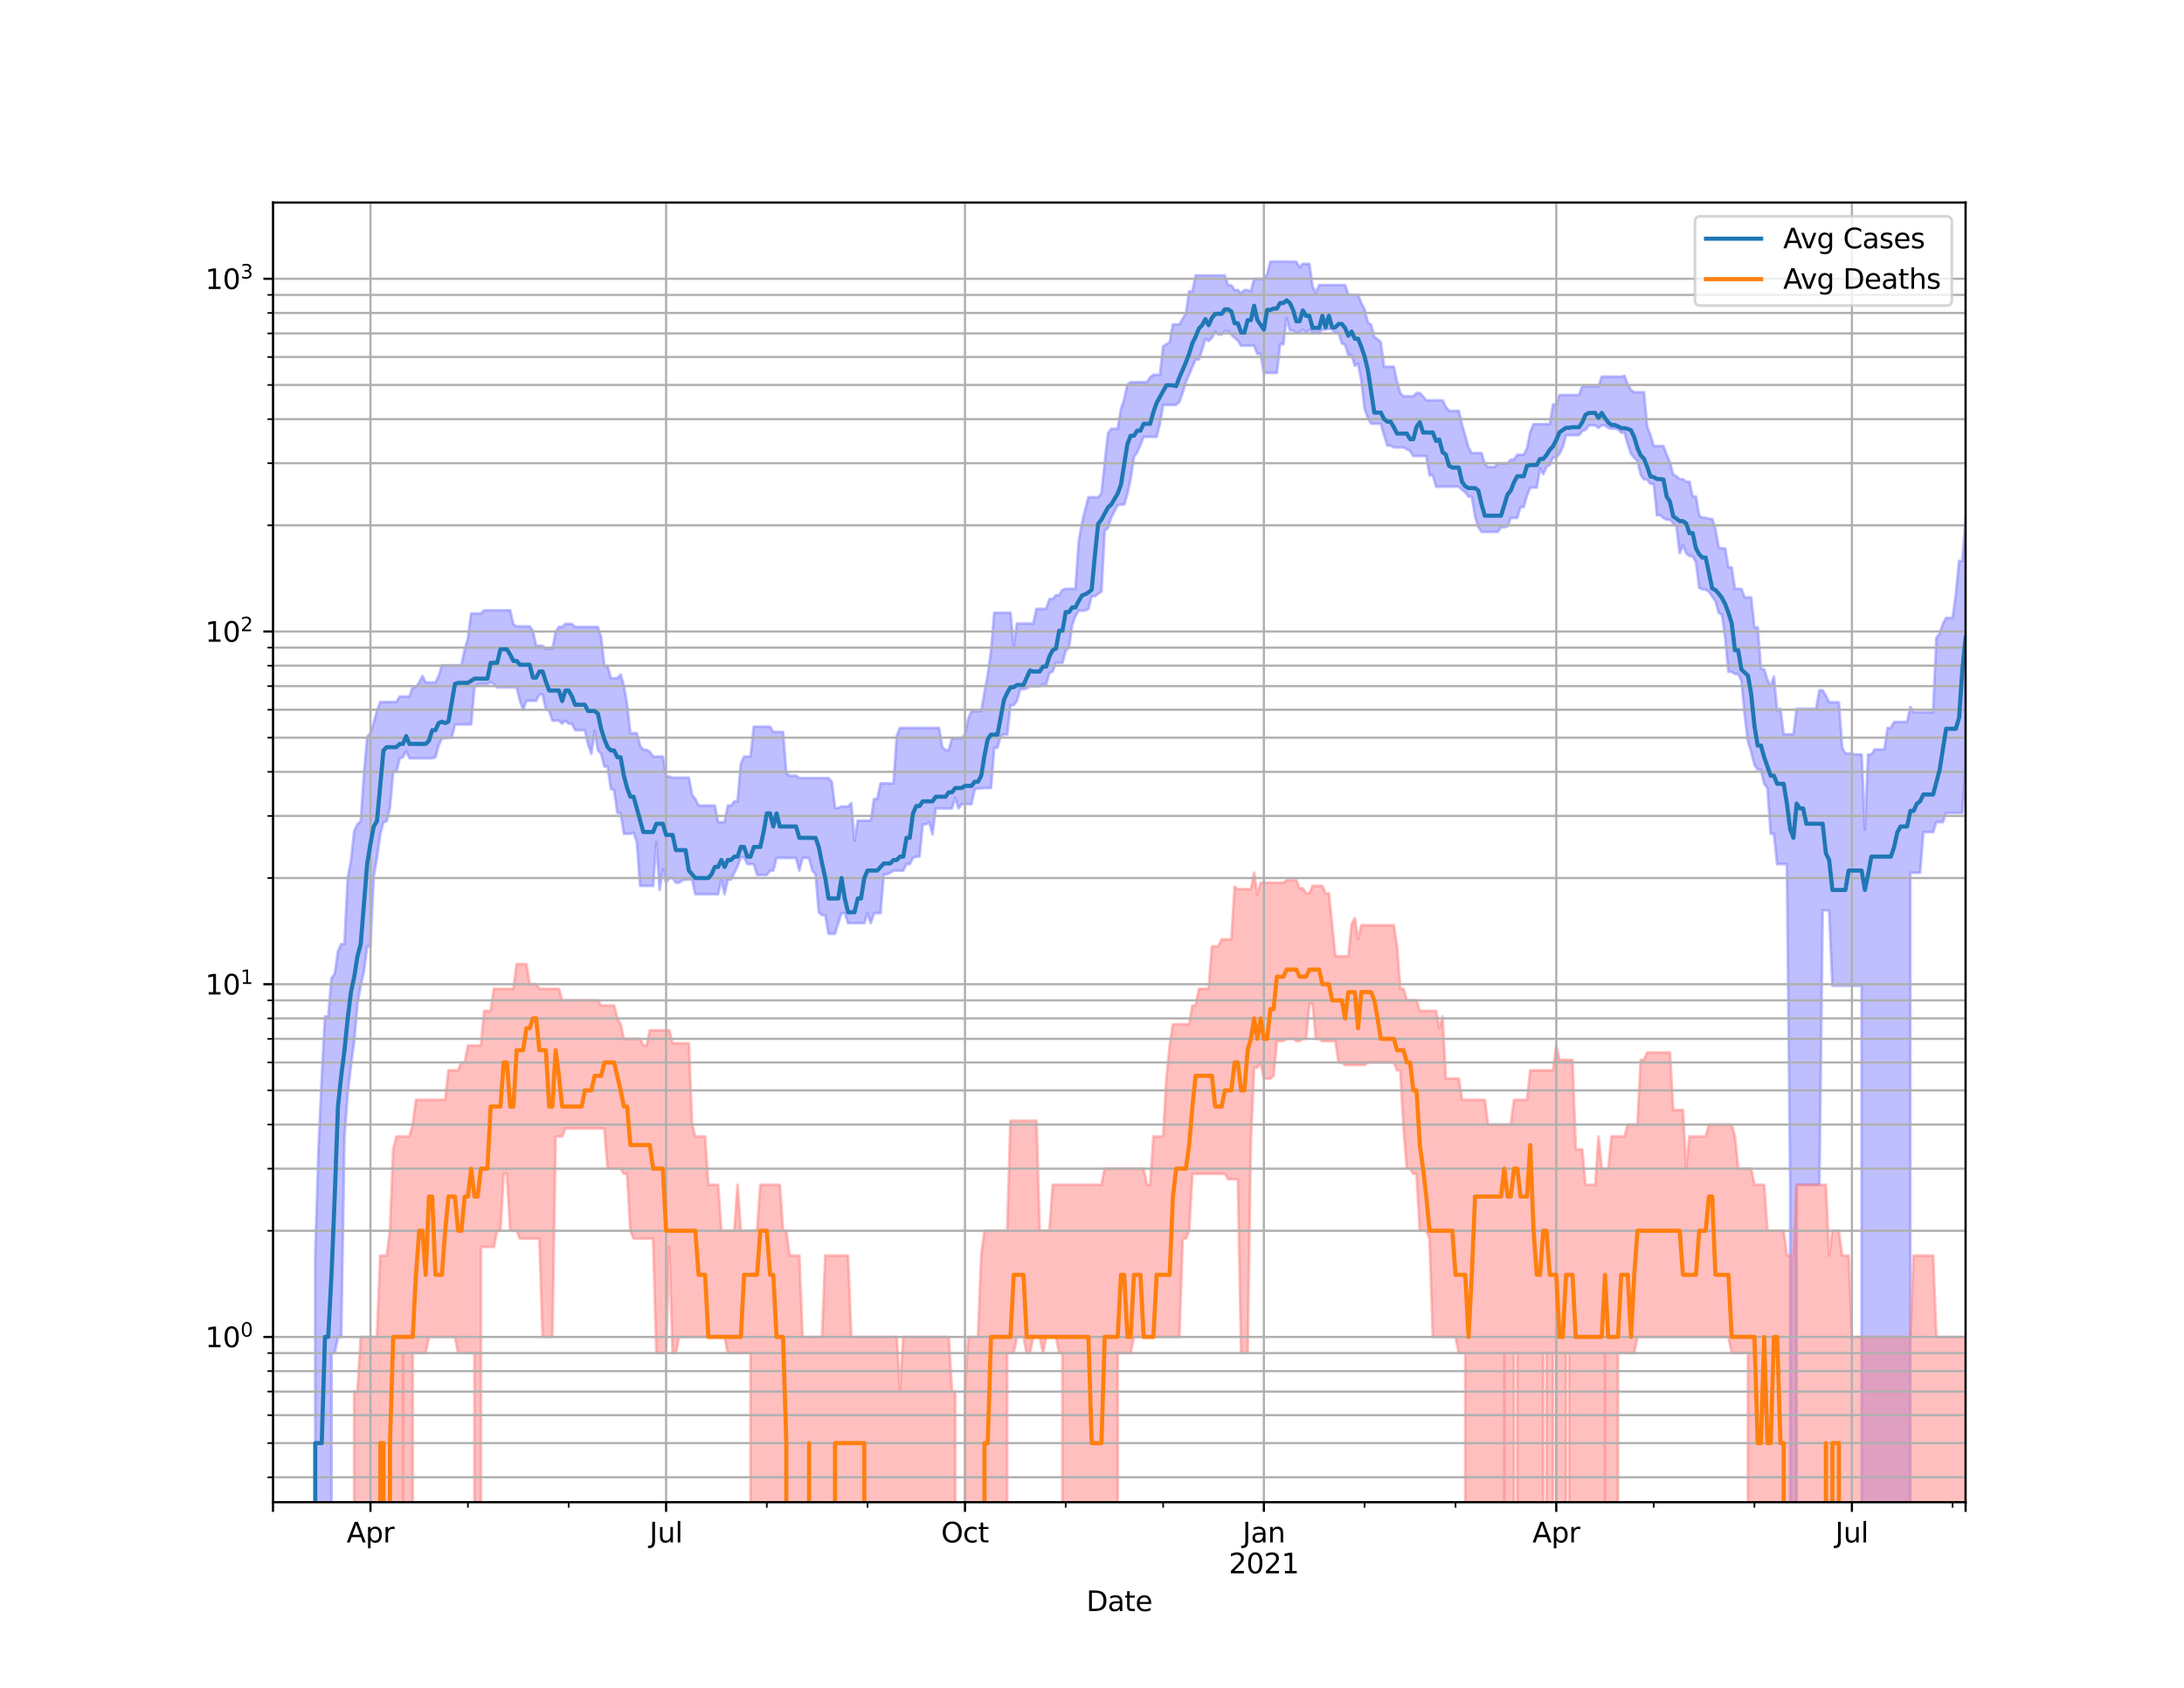 <?xml version="1.0" encoding="utf-8" standalone="no"?>
<!DOCTYPE svg PUBLIC "-//W3C//DTD SVG 1.1//EN"
  "http://www.w3.org/Graphics/SVG/1.1/DTD/svg11.dtd">
<svg height="612pt" version="1.1" viewBox="0 0 792 612" width="792pt" xmlns="http://www.w3.org/2000/svg" xmlns:xlink="http://www.w3.org/1999/xlink">
 <defs>
  <style type="text/css">*{stroke-linecap:butt;stroke-linejoin:round;}</style>
 </defs>
 <g id="figure_1">
  <g id="patch_1">
   <path d="M 0 612 
L 792 612 
L 792 0 
L 0 0 
z
" style="fill:#ffffff;"/>
  </g>
  <g id="axes_1">
   <g id="patch_2">
    <path d="M 99 544.68 
L 712.8 544.68 
L 712.8 73.44 
L 99 73.44 
z
" style="fill:#ffffff;"/>
   </g>
   <g id="PolyCollection_1">
    <path clip-path="url(#p68e2955192)" d="M 99 128378.109 
L 99 128378.109 
L 100.178 128378.109 
L 101.356 128378.109 
L 102.534 128378.109 
L 103.712 128378.109 
L 104.891 128378.109 
L 106.069 128378.109 
L 107.247 128378.109 
L 108.425 128378.109 
L 109.603 128378.109 
L 110.781 128378.109 
L 111.959 128378.109 
L 113.137 128378.109 
L 114.316 455.287 
L 115.494 416.788 
L 116.672 391.092 
L 117.85 368.571 
L 119.028 368.571 
L 120.206 354.688 
L 121.384 353.109 
L 122.562 344.919 
L 123.74 342.294 
L 124.919 342.294 
L 126.097 318.367 
L 127.275 312.073 
L 128.453 301.288 
L 129.631 298.891 
L 130.809 297.729 
L 131.987 280.566 
L 133.165 267.141 
L 134.344 265.832 
L 135.522 262.079 
L 136.7 257.811 
L 137.878 254.548 
L 139.056 254.548 
L 140.234 254.548 
L 141.412 254.548 
L 142.59 254.548 
L 143.769 254.548 
L 144.947 252.56 
L 146.125 252.56 
L 147.303 252.56 
L 148.481 252.56 
L 149.659 249.183 
L 150.837 249.183 
L 152.015 247.452 
L 153.193 245.101 
L 154.372 247.452 
L 155.55 247.452 
L 156.728 247.452 
L 157.906 247.452 
L 159.084 245.101 
L 160.262 241.229 
L 161.44 241.229 
L 162.618 241.229 
L 163.797 241.229 
L 164.975 241.229 
L 166.153 241.229 
L 167.331 241.229 
L 168.509 235.446 
L 169.687 231.531 
L 170.865 222.481 
L 172.043 222.481 
L 173.221 222.481 
L 174.4 222.481 
L 175.578 221.307 
L 176.756 221.307 
L 177.934 221.307 
L 179.112 221.307 
L 180.29 221.307 
L 181.468 221.307 
L 182.646 221.307 
L 183.825 221.307 
L 185.003 221.307 
L 186.181 226.423 
L 187.359 227.116 
L 188.537 227.116 
L 189.715 227.116 
L 190.893 227.116 
L 192.071 227.116 
L 193.25 228.752 
L 194.428 234.151 
L 195.606 234.151 
L 196.784 234.151 
L 197.962 235.259 
L 199.14 235.259 
L 200.318 235.259 
L 201.496 229.14 
L 202.674 227.332 
L 203.853 227.332 
L 205.031 226.211 
L 206.209 226.211 
L 207.387 226.211 
L 208.565 227.332 
L 209.743 227.332 
L 210.921 227.332 
L 212.099 227.332 
L 213.278 227.332 
L 214.456 227.332 
L 215.634 227.332 
L 216.812 227.332 
L 217.99 231.01 
L 219.168 241.507 
L 220.346 241.507 
L 221.524 245.924 
L 222.702 245.924 
L 223.881 245.924 
L 225.059 244.583 
L 226.237 248.626 
L 227.415 255.436 
L 228.593 265.832 
L 229.771 265.832 
L 230.949 265.832 
L 232.127 270.439 
L 233.306 271.864 
L 234.484 271.864 
L 235.662 272.59 
L 236.84 274.322 
L 238.018 274.322 
L 239.196 274.322 
L 240.374 274.322 
L 241.552 281.559 
L 242.731 281.559 
L 243.909 281.99 
L 245.087 281.99 
L 246.265 281.99 
L 247.443 281.99 
L 248.621 281.99 
L 249.799 281.99 
L 250.977 288.245 
L 252.155 289.717 
L 253.334 292.088 
L 254.512 292.088 
L 255.69 292.088 
L 256.868 292.088 
L 258.046 292.088 
L 259.224 292.088 
L 260.402 298.114 
L 261.58 298.114 
L 262.759 298.114 
L 263.937 292.088 
L 265.115 292.088 
L 266.293 290.552 
L 267.471 290.552 
L 268.649 277.025 
L 269.827 274.322 
L 271.005 274.322 
L 272.183 274.322 
L 273.362 263.508 
L 274.54 263.508 
L 275.718 263.508 
L 276.896 263.508 
L 278.074 263.508 
L 279.252 263.508 
L 280.43 265.402 
L 281.608 265.402 
L 282.787 265.402 
L 283.965 265.402 
L 285.143 280.286 
L 286.321 281.274 
L 287.499 281.274 
L 288.677 281.274 
L 289.855 282.135 
L 291.033 282.135 
L 292.212 282.135 
L 293.39 282.135 
L 294.568 282.135 
L 295.746 282.135 
L 296.924 282.135 
L 298.102 282.135 
L 299.28 282.135 
L 300.458 282.135 
L 301.636 283.452 
L 302.815 292.96 
L 303.993 292.96 
L 305.171 292.435 
L 306.349 292.435 
L 307.527 292.435 
L 308.705 291.23 
L 309.883 304.873 
L 311.061 297.538 
L 312.24 297.538 
L 313.418 297.538 
L 314.596 297.538 
L 315.774 297.538 
L 316.952 289.717 
L 318.13 289.717 
L 319.308 284.048 
L 320.486 284.048 
L 321.664 284.048 
L 322.843 284.048 
L 324.021 284.048 
L 325.199 266.811 
L 326.377 263.923 
L 327.555 263.923 
L 328.733 263.923 
L 329.911 263.923 
L 331.089 263.923 
L 332.268 263.923 
L 333.446 263.923 
L 334.624 263.923 
L 335.802 263.923 
L 336.98 263.923 
L 338.158 263.923 
L 339.336 263.923 
L 340.514 263.923 
L 341.693 270.91 
L 342.871 271.984 
L 344.049 271.984 
L 345.227 267.696 
L 346.405 267.696 
L 347.583 267.696 
L 348.761 267.696 
L 349.939 266.373 
L 351.117 260.587 
L 352.296 257.905 
L 353.474 257.905 
L 354.652 257.905 
L 355.83 257.905 
L 357.008 251.052 
L 358.186 244.731 
L 359.364 236.2 
L 360.542 222.185 
L 361.721 222.185 
L 362.899 222.185 
L 364.077 222.185 
L 365.255 222.185 
L 366.433 222.185 
L 367.611 234.334 
L 368.789 226.105 
L 369.967 226.105 
L 371.145 226.105 
L 372.324 226.105 
L 373.502 226.105 
L 374.68 226.105 
L 375.858 220.778 
L 377.036 220.778 
L 378.214 220.778 
L 379.392 220.778 
L 380.57 217.205 
L 381.749 217.205 
L 382.927 215.829 
L 384.105 215.829 
L 385.283 213.891 
L 386.461 213.511 
L 387.639 213.511 
L 388.817 213.511 
L 389.995 213.511 
L 391.174 196.357 
L 392.352 189.702 
L 393.53 184.803 
L 394.708 180.301 
L 395.886 180.301 
L 397.064 180.301 
L 398.242 180.301 
L 399.42 178.885 
L 400.598 168.046 
L 401.777 157.212 
L 402.955 155.5 
L 404.133 155.5 
L 405.311 155.5 
L 406.489 148.372 
L 407.667 144.806 
L 408.845 139.391 
L 410.023 138.567 
L 411.202 138.567 
L 412.38 138.567 
L 413.558 138.567 
L 414.736 138.567 
L 415.914 138.567 
L 417.092 136.807 
L 418.27 135.895 
L 419.448 135.895 
L 420.626 135.895 
L 421.805 125.574 
L 422.983 124.828 
L 424.161 124.143 
L 425.339 117.64 
L 426.517 117.64 
L 427.695 117.64 
L 428.873 115.605 
L 430.051 113.718 
L 431.23 105.687 
L 432.408 105.687 
L 433.586 99.861 
L 434.764 99.861 
L 435.942 99.861 
L 437.12 99.861 
L 438.298 99.861 
L 439.476 99.861 
L 440.655 99.861 
L 441.833 99.861 
L 443.011 99.861 
L 444.189 99.861 
L 445.367 103.452 
L 446.545 103.452 
L 447.723 105.183 
L 448.901 105.183 
L 450.079 106.337 
L 451.258 105.183 
L 452.436 105.183 
L 453.614 105.742 
L 454.792 101.147 
L 455.97 101.147 
L 457.148 101.147 
L 458.326 101.147 
L 459.504 99.449 
L 460.683 94.86 
L 461.861 94.86 
L 463.039 94.86 
L 464.217 94.86 
L 465.395 94.86 
L 466.573 94.86 
L 467.751 94.92 
L 468.929 94.92 
L 470.107 94.92 
L 471.286 96.986 
L 472.464 95.67 
L 473.642 95.67 
L 474.82 95.67 
L 475.998 103.859 
L 477.176 106.282 
L 478.354 103.371 
L 479.532 103.371 
L 480.711 103.371 
L 481.889 103.371 
L 483.067 103.371 
L 484.245 103.371 
L 485.423 103.371 
L 486.601 103.371 
L 487.779 103.371 
L 488.957 106.908 
L 490.136 106.908 
L 491.314 106.908 
L 492.492 106.908 
L 493.67 109.885 
L 494.848 112.116 
L 496.026 116.978 
L 497.204 117.715 
L 498.382 122.208 
L 499.56 122.993 
L 500.739 124.117 
L 501.917 132.969 
L 503.095 132.969 
L 504.273 132.969 
L 505.451 132.969 
L 506.629 138.458 
L 507.807 142.499 
L 508.985 143.706 
L 510.164 143.706 
L 511.342 143.706 
L 512.52 143.706 
L 513.698 142.499 
L 514.876 142.499 
L 516.054 143.706 
L 517.232 145.161 
L 518.41 145.161 
L 519.588 145.161 
L 520.767 145.161 
L 521.945 145.161 
L 523.123 145.161 
L 524.301 147.481 
L 525.479 149 
L 526.657 149 
L 527.835 149 
L 529.013 149 
L 530.192 153.924 
L 531.37 158.12 
L 532.548 162.323 
L 533.726 164.282 
L 534.904 164.282 
L 536.082 164.282 
L 537.26 164.282 
L 538.438 168.157 
L 539.617 169.34 
L 540.795 169.34 
L 541.973 169.34 
L 543.151 168.046 
L 544.329 168.046 
L 545.507 168.046 
L 546.685 167.99 
L 547.863 166.618 
L 549.041 166.618 
L 550.22 164.891 
L 551.398 164.891 
L 552.576 164.891 
L 553.754 162.575 
L 554.932 156.62 
L 556.11 153.824 
L 557.288 153.824 
L 558.466 153.824 
L 559.645 153.824 
L 560.823 153.824 
L 562.001 153.824 
L 563.179 146.668 
L 564.357 146.668 
L 565.535 143.218 
L 566.713 143.218 
L 567.891 143.218 
L 569.069 143.218 
L 570.248 143.218 
L 571.426 143.218 
L 572.604 143.218 
L 573.782 140.082 
L 574.96 140.082 
L 576.138 140.082 
L 577.316 140.082 
L 578.494 140.082 
L 579.673 140.082 
L 580.851 136.585 
L 582.029 136.585 
L 583.207 136.585 
L 584.385 136.585 
L 585.563 136.585 
L 586.741 136.585 
L 587.919 136.585 
L 589.098 136.27 
L 590.276 139.402 
L 591.454 141.432 
L 592.632 142.231 
L 593.81 142.231 
L 594.988 142.231 
L 596.166 142.231 
L 597.344 154.794 
L 598.522 157.687 
L 599.701 161.758 
L 600.879 161.758 
L 602.057 161.758 
L 603.235 161.758 
L 604.413 164.839 
L 605.591 167.694 
L 606.769 172.103 
L 607.947 172.745 
L 609.126 173.784 
L 610.304 173.784 
L 611.482 174.718 
L 612.66 174.718 
L 613.838 180.047 
L 615.016 180.047 
L 616.194 186.95 
L 617.372 187.737 
L 618.55 187.737 
L 619.729 188.135 
L 620.907 188.135 
L 622.085 191.823 
L 623.263 198.497 
L 624.441 198.883 
L 625.619 198.883 
L 626.797 205.754 
L 627.975 205.754 
L 629.154 213.511 
L 630.332 213.511 
L 631.51 213.511 
L 632.688 216.624 
L 633.866 216.624 
L 635.044 216.624 
L 636.222 227.44 
L 637.4 227.44 
L 638.579 242.49 
L 639.757 242.703 
L 640.935 246.454 
L 642.113 248.784 
L 643.291 245.324 
L 644.469 257.811 
L 645.647 256.977 
L 646.825 266.265 
L 648.003 266.265 
L 649.182 266.265 
L 650.36 266.265 
L 651.538 256.977 
L 652.716 256.977 
L 653.894 256.977 
L 655.072 256.977 
L 656.25 256.977 
L 657.428 256.977 
L 658.607 256.977 
L 659.785 250.313 
L 660.963 250.313 
L 662.141 252.306 
L 663.319 254.637 
L 664.497 254.637 
L 665.675 254.637 
L 666.853 254.637 
L 668.031 271.028 
L 669.21 273.202 
L 670.388 273.202 
L 671.566 273.202 
L 672.744 273.573 
L 673.922 273.573 
L 675.1 273.573 
L 676.278 300.882 
L 677.456 273.573 
L 678.635 273.573 
L 679.813 271.744 
L 680.991 271.744 
L 682.169 271.744 
L 683.347 271.744 
L 684.525 263.923 
L 685.703 263.923 
L 686.881 261.777 
L 688.06 261.777 
L 689.238 261.777 
L 690.416 261.777 
L 691.594 261.777 
L 692.772 256.337 
L 693.95 258.28 
L 695.128 258.28 
L 696.306 258.28 
L 697.484 258.28 
L 698.663 258.28 
L 699.841 258.28 
L 701.019 258.28 
L 702.197 231.183 
L 703.375 229.813 
L 704.553 226.211 
L 705.731 224.034 
L 706.909 224.034 
L 708.088 224.034 
L 709.266 215.523 
L 710.444 203.391 
L 711.622 203.391 
L 712.8 187.685 
L 712.8 277.957 
L 712.8 277.957 
L 711.622 294.746 
L 710.444 294.746 
L 709.266 294.746 
L 708.088 294.746 
L 706.909 294.746 
L 705.731 294.746 
L 704.553 298.114 
L 703.375 298.114 
L 702.197 298.114 
L 701.019 301.698 
L 699.841 301.698 
L 698.663 301.698 
L 697.484 301.698 
L 696.306 316.456 
L 695.128 316.456 
L 693.95 316.456 
L 692.772 316.456 
L 691.594 128378.109 
L 690.416 128378.109 
L 689.238 128378.109 
L 688.06 128378.109 
L 686.881 128378.109 
L 685.703 128378.109 
L 684.525 128378.109 
L 683.347 128378.109 
L 682.169 128378.109 
L 680.991 128378.109 
L 679.813 128378.109 
L 678.635 128378.109 
L 677.456 128378.109 
L 676.278 128378.109 
L 675.1 357.425 
L 673.922 357.425 
L 672.744 357.425 
L 671.566 357.425 
L 670.388 357.425 
L 669.21 357.425 
L 668.031 357.425 
L 666.853 357.425 
L 665.675 357.425 
L 664.497 357.425 
L 663.319 330.071 
L 662.141 330.071 
L 660.963 330.071 
L 659.785 429.592 
L 658.607 429.592 
L 657.428 429.592 
L 656.25 429.592 
L 655.072 429.592 
L 653.894 429.592 
L 652.716 429.592 
L 651.538 429.592 
L 650.36 128378.109 
L 649.182 429.592 
L 648.003 313.326 
L 646.825 313.326 
L 645.647 313.326 
L 644.469 313.326 
L 643.291 302.319 
L 642.113 302.319 
L 640.935 285.72 
L 639.757 284.198 
L 638.579 279.04 
L 637.4 279.04 
L 636.222 277.29 
L 635.044 272.59 
L 633.866 268.937 
L 632.688 259.23 
L 631.51 246.835 
L 630.332 244.363 
L 629.154 244.363 
L 627.975 243.563 
L 626.797 243.563 
L 625.619 231.299 
L 624.441 222.927 
L 623.263 222.185 
L 622.085 217.929 
L 620.907 216.269 
L 619.729 214.572 
L 618.55 213.806 
L 617.372 213.679 
L 616.194 213.176 
L 615.016 203.849 
L 613.838 201.632 
L 612.66 201.632 
L 611.482 200.589 
L 610.304 197.574 
L 609.126 200.589 
L 607.947 190.892 
L 606.769 189.674 
L 605.591 188.456 
L 604.413 188.456 
L 603.235 187.817 
L 602.057 186.82 
L 600.879 186.82 
L 599.701 175.433 
L 598.522 175.433 
L 597.344 173.846 
L 596.166 173.846 
L 594.988 172.163 
L 593.81 167.181 
L 592.632 166.024 
L 591.454 164.525 
L 590.276 161.034 
L 589.098 156.863 
L 587.919 156.863 
L 586.741 155.648 
L 585.563 155.426 
L 584.385 155.426 
L 583.207 155.146 
L 582.029 154.198 
L 580.851 154.198 
L 579.673 155.146 
L 578.494 154.227 
L 577.316 154.241 
L 576.138 154.256 
L 574.96 155.871 
L 573.782 156.274 
L 572.604 157.795 
L 571.426 157.795 
L 570.248 157.795 
L 569.069 157.795 
L 567.891 157.795 
L 566.713 162.19 
L 565.535 164.49 
L 564.357 165.935 
L 563.179 165.935 
L 562.001 168.567 
L 560.823 169.302 
L 559.645 171.884 
L 558.466 169.779 
L 557.288 176.806 
L 556.11 176.806 
L 554.932 176.806 
L 553.754 179.611 
L 552.576 183.833 
L 551.398 183.833 
L 550.22 187.817 
L 549.041 187.817 
L 547.863 187.817 
L 546.685 190.78 
L 545.507 191.201 
L 544.329 191.201 
L 543.151 192.857 
L 541.973 192.857 
L 540.795 192.857 
L 539.617 192.857 
L 538.438 192.857 
L 537.26 192.857 
L 536.082 191.06 
L 534.904 187.159 
L 533.726 180.093 
L 532.548 180.093 
L 531.37 178.459 
L 530.192 177.637 
L 529.013 176.459 
L 527.835 176.459 
L 526.657 176.459 
L 525.479 176.459 
L 524.301 176.459 
L 523.123 176.459 
L 521.945 176.459 
L 520.767 176.459 
L 519.588 172.343 
L 518.41 172.343 
L 517.232 165.384 
L 516.054 165.384 
L 514.876 165.384 
L 513.698 165.384 
L 512.52 165.384 
L 511.342 163.473 
L 510.164 162.878 
L 508.985 162.223 
L 507.807 162.223 
L 506.629 162.223 
L 505.451 162.223 
L 504.273 161.559 
L 503.095 161.559 
L 501.917 157.764 
L 500.739 153.637 
L 499.56 153.637 
L 498.382 153.637 
L 497.204 153.637 
L 496.026 151.6 
L 494.848 148.177 
L 493.67 137.971 
L 492.492 131.875 
L 491.314 132.644 
L 490.136 128.809 
L 488.957 128.809 
L 487.779 124.99 
L 486.601 124.446 
L 485.423 120.733 
L 484.245 120.733 
L 483.067 119.496 
L 481.889 119.195 
L 480.711 119.496 
L 479.532 119.496 
L 478.354 120.677 
L 477.176 120.677 
L 475.998 120.677 
L 474.82 119.496 
L 473.642 120.677 
L 472.464 119.496 
L 471.286 120.677 
L 470.107 120.677 
L 468.929 119.83 
L 467.751 119.83 
L 466.573 115.324 
L 465.395 124.828 
L 464.217 124.828 
L 463.039 135.213 
L 461.861 135.213 
L 460.683 135.213 
L 459.504 135.213 
L 458.326 135.213 
L 457.148 128.308 
L 455.97 128.308 
L 454.792 125.342 
L 453.614 125.342 
L 452.436 125.342 
L 451.258 125.342 
L 450.079 125.342 
L 448.901 123.498 
L 447.723 122.509 
L 446.545 121.329 
L 445.367 120.072 
L 444.189 120.072 
L 443.011 121.329 
L 441.833 121.329 
L 440.655 120.189 
L 439.476 122.509 
L 438.298 123.632 
L 437.12 122.812 
L 435.942 126.831 
L 434.764 130.358 
L 433.586 130.358 
L 432.408 132.979 
L 431.23 135.853 
L 430.051 138.437 
L 428.873 142.429 
L 427.695 145.729 
L 426.517 146.807 
L 425.339 146.807 
L 424.161 146.807 
L 422.983 146.807 
L 421.805 146.807 
L 420.626 153.58 
L 419.448 158.416 
L 418.27 158.416 
L 417.092 158.416 
L 415.914 158.416 
L 414.736 158.416 
L 413.558 161.296 
L 412.38 164.108 
L 411.202 165.65 
L 410.023 173.538 
L 408.845 179.156 
L 407.667 182.953 
L 406.489 182.953 
L 405.311 183.172 
L 404.133 185.408 
L 402.955 187.685 
L 401.777 191.426 
L 400.598 192.453 
L 399.42 214.486 
L 398.242 215.306 
L 397.064 216.181 
L 395.886 216.181 
L 394.708 220.778 
L 393.53 221.404 
L 392.352 221.404 
L 391.174 221.404 
L 389.995 223.428 
L 388.817 226.582 
L 387.639 234.887 
L 386.461 235.885 
L 385.283 240.336 
L 384.105 240.336 
L 382.927 240.336 
L 381.749 243.491 
L 380.57 243.998 
L 379.392 248.075 
L 378.214 248.075 
L 377.036 248.864 
L 375.858 248.864 
L 374.68 248.864 
L 373.502 248.864 
L 372.324 249.584 
L 371.145 249.907 
L 369.967 249.907 
L 368.789 254.11 
L 367.611 255.705 
L 366.433 255.705 
L 365.255 266.373 
L 364.077 266.373 
L 362.899 266.701 
L 361.721 271.147 
L 360.542 271.147 
L 359.364 285.72 
L 358.186 285.72 
L 357.008 285.72 
L 355.83 285.874 
L 354.652 285.874 
L 353.474 286.184 
L 352.296 291.572 
L 351.117 291.572 
L 349.939 291.572 
L 348.761 291.572 
L 347.583 293.136 
L 346.405 289.222 
L 345.227 293.136 
L 344.049 293.136 
L 342.871 293.136 
L 341.693 293.136 
L 340.514 293.136 
L 339.336 293.136 
L 338.158 302.527 
L 336.98 298.114 
L 335.802 298.891 
L 334.624 298.891 
L 333.446 310.604 
L 332.268 310.604 
L 331.089 311.089 
L 329.911 313.326 
L 328.733 313.326 
L 327.555 315.657 
L 326.377 315.657 
L 325.199 315.657 
L 324.021 315.657 
L 322.843 316.456 
L 321.664 316.996 
L 320.486 316.996 
L 319.308 331.11 
L 318.13 331.11 
L 316.952 331.11 
L 315.774 334.718 
L 314.596 331.11 
L 313.418 334.718 
L 312.24 334.718 
L 311.061 334.718 
L 309.883 334.718 
L 308.705 334.718 
L 307.527 334.718 
L 306.349 331.11 
L 305.171 331.11 
L 303.993 334.718 
L 302.815 338.576 
L 301.636 338.576 
L 300.458 338.576 
L 299.28 331.813 
L 298.102 331.813 
L 296.924 330.761 
L 295.746 316.996 
L 294.568 315.657 
L 293.39 311.089 
L 292.212 311.089 
L 291.033 311.089 
L 289.855 315.657 
L 288.677 311.089 
L 287.499 311.089 
L 286.321 311.089 
L 285.143 311.089 
L 283.965 311.089 
L 282.787 311.089 
L 281.608 311.089 
L 280.43 315.657 
L 279.252 315.657 
L 278.074 317.267 
L 276.896 317.267 
L 275.718 317.267 
L 274.54 317.267 
L 273.362 313.326 
L 272.183 313.326 
L 271.005 313.326 
L 269.827 310.846 
L 268.649 310.846 
L 267.471 314.093 
L 266.293 316.456 
L 265.115 318.925 
L 263.937 318.925 
L 262.759 324.219 
L 261.58 318.925 
L 260.402 324.219 
L 259.224 324.219 
L 258.046 324.219 
L 256.868 324.219 
L 255.69 324.219 
L 254.512 324.219 
L 253.334 324.219 
L 252.155 324.219 
L 250.977 318.925 
L 249.799 318.925 
L 248.621 318.925 
L 247.443 319.207 
L 246.265 320.059 
L 245.087 320.059 
L 243.909 318.367 
L 242.731 318.367 
L 241.552 320.059 
L 240.374 315.131 
L 239.196 322.697 
L 238.018 305.31 
L 236.84 321.216 
L 235.662 321.216 
L 234.484 321.216 
L 233.306 321.216 
L 232.127 321.216 
L 230.949 305.31 
L 229.771 301.904 
L 228.593 302.319 
L 227.415 302.319 
L 226.237 302.319 
L 225.059 294.746 
L 223.881 294.746 
L 222.702 286.496 
L 221.524 286.029 
L 220.346 277.957 
L 219.168 277.957 
L 217.99 273.325 
L 216.812 272.105 
L 215.634 264.975 
L 214.456 273.325 
L 213.278 269.973 
L 212.099 264.763 
L 210.921 264.763 
L 209.743 264.763 
L 208.565 264.763 
L 207.387 262.382 
L 206.209 262.382 
L 205.031 261.278 
L 203.853 262.382 
L 202.674 261.278 
L 201.496 261.278 
L 200.318 261.278 
L 199.14 257.718 
L 197.962 257.347 
L 196.784 251.801 
L 195.606 251.801 
L 194.428 254.11 
L 193.25 254.11 
L 192.071 254.11 
L 190.893 254.11 
L 189.715 257.347 
L 188.537 254.11 
L 187.359 249.263 
L 186.181 249.263 
L 185.003 249.263 
L 183.825 249.263 
L 182.646 249.263 
L 181.468 249.263 
L 180.29 249.263 
L 179.112 248.075 
L 177.934 247.297 
L 176.756 248.075 
L 175.578 248.075 
L 174.4 248.075 
L 173.221 248.075 
L 172.043 249.263 
L 170.865 262.687 
L 169.687 262.687 
L 168.509 262.687 
L 167.331 262.687 
L 166.153 262.687 
L 164.975 262.687 
L 163.797 267.473 
L 162.618 267.473 
L 161.44 267.696 
L 160.262 267.696 
L 159.084 270.205 
L 157.906 274.574 
L 156.728 274.954 
L 155.55 274.954 
L 154.372 274.954 
L 153.193 274.954 
L 152.015 274.954 
L 150.837 274.954 
L 149.659 274.954 
L 148.481 274.954 
L 147.303 272.347 
L 146.125 274.574 
L 144.947 274.954 
L 143.769 279.729 
L 142.59 279.729 
L 141.412 292.785 
L 140.234 297.729 
L 139.056 298.114 
L 137.878 302.527 
L 136.7 311.089 
L 135.522 317.815 
L 134.344 343.155 
L 133.165 343.155 
L 131.987 352.08 
L 130.809 357.425 
L 129.631 363.967 
L 128.453 377.477 
L 127.275 386.173 
L 126.097 396.489 
L 124.919 412.091 
L 123.74 484.76 
L 122.562 484.76 
L 121.384 490.612 
L 120.206 490.612 
L 119.028 128378.109 
L 117.85 128378.109 
L 116.672 128378.109 
L 115.494 128378.109 
L 114.316 128378.109 
L 113.137 128378.109 
L 111.959 128378.109 
L 110.781 128378.109 
L 109.603 128378.109 
L 108.425 128378.109 
L 107.247 128378.109 
L 106.069 128378.109 
L 104.891 128378.109 
L 103.712 128378.109 
L 102.534 128378.109 
L 101.356 128378.109 
L 100.178 128378.109 
L 99 128378.109 
z
" style="fill:#8080ff;fill-opacity:0.5;stroke:#8080ff;stroke-opacity:0.5;"/>
   </g>
   <g id="PolyCollection_2">
    <path clip-path="url(#p68e2955192)" d="M 99 128378.109 
L 99 128378.109 
L 100.178 128378.109 
L 101.356 128378.109 
L 102.534 128378.109 
L 103.712 128378.109 
L 104.891 128378.109 
L 106.069 128378.109 
L 107.247 128378.109 
L 108.425 128378.109 
L 109.603 128378.109 
L 110.781 128378.109 
L 111.959 128378.109 
L 113.137 128378.109 
L 114.316 128378.109 
L 115.494 128378.109 
L 116.672 128378.109 
L 117.85 128378.109 
L 119.028 128378.109 
L 120.206 128378.109 
L 121.384 128378.109 
L 122.562 128378.109 
L 123.74 128378.109 
L 124.919 128378.109 
L 126.097 128378.109 
L 127.275 128378.109 
L 128.453 504.571 
L 129.631 504.571 
L 130.809 484.76 
L 131.987 484.76 
L 133.165 484.76 
L 134.344 484.76 
L 135.522 484.76 
L 136.7 484.76 
L 137.878 455.287 
L 139.056 455.287 
L 140.234 455.287 
L 141.412 446.261 
L 142.59 416.788 
L 143.769 412.091 
L 144.947 412.091 
L 146.125 412.091 
L 147.303 412.091 
L 148.481 412.091 
L 149.659 407.761 
L 150.837 398.803 
L 152.015 398.803 
L 153.193 398.803 
L 154.372 398.803 
L 155.55 398.803 
L 156.728 398.803 
L 157.906 398.803 
L 159.084 398.803 
L 160.262 398.803 
L 161.44 398.803 
L 162.618 388.089 
L 163.797 388.089 
L 164.975 388.089 
L 166.153 388.089 
L 167.331 385.24 
L 168.509 385.24 
L 169.687 379.111 
L 170.865 379.111 
L 172.043 379.111 
L 173.221 379.111 
L 174.4 379.111 
L 175.578 366.551 
L 176.756 366.551 
L 177.934 366.551 
L 179.112 358.559 
L 180.29 358.559 
L 181.468 358.559 
L 182.646 358.559 
L 183.825 358.559 
L 185.003 358.559 
L 186.181 358.559 
L 187.359 349.589 
L 188.537 349.589 
L 189.715 349.589 
L 190.893 349.589 
L 192.071 356.867 
L 193.25 356.867 
L 194.428 356.867 
L 195.606 358.559 
L 196.784 358.559 
L 197.962 358.559 
L 199.14 358.559 
L 200.318 358.559 
L 201.496 358.559 
L 202.674 358.559 
L 203.853 362.719 
L 205.031 362.719 
L 206.209 362.719 
L 207.387 362.719 
L 208.565 362.719 
L 209.743 362.719 
L 210.921 362.719 
L 212.099 362.719 
L 213.278 362.719 
L 214.456 362.719 
L 215.634 362.719 
L 216.812 362.719 
L 217.99 364.602 
L 219.168 364.602 
L 220.346 364.602 
L 221.524 364.602 
L 222.702 364.602 
L 223.881 369.261 
L 225.059 371.384 
L 226.237 376.678 
L 227.415 376.678 
L 228.593 376.678 
L 229.771 376.678 
L 230.949 376.678 
L 232.127 376.678 
L 233.306 379.111 
L 234.484 379.111 
L 235.662 373.591 
L 236.84 373.591 
L 238.018 373.591 
L 239.196 373.591 
L 240.374 373.591 
L 241.552 373.591 
L 242.731 373.591 
L 243.909 378.288 
L 245.087 378.288 
L 246.265 378.288 
L 247.443 378.288 
L 248.621 378.288 
L 249.799 378.288 
L 250.977 407.761 
L 252.155 412.091 
L 253.334 412.091 
L 254.512 412.091 
L 255.69 412.091 
L 256.868 429.592 
L 258.046 429.592 
L 259.224 429.592 
L 260.402 429.592 
L 261.58 446.261 
L 262.759 446.261 
L 263.937 446.261 
L 265.115 446.261 
L 266.293 446.261 
L 267.471 429.592 
L 268.649 446.261 
L 269.827 446.261 
L 271.005 446.261 
L 272.183 446.261 
L 273.362 446.261 
L 274.54 446.261 
L 275.718 429.592 
L 276.896 429.592 
L 278.074 429.592 
L 279.252 429.592 
L 280.43 429.592 
L 281.608 429.592 
L 282.787 429.592 
L 283.965 446.261 
L 285.143 446.261 
L 286.321 455.287 
L 287.499 455.287 
L 288.677 455.287 
L 289.855 455.287 
L 291.033 484.76 
L 292.212 484.76 
L 293.39 484.76 
L 294.568 484.76 
L 295.746 484.76 
L 296.924 484.76 
L 298.102 484.76 
L 299.28 455.287 
L 300.458 455.287 
L 301.636 455.287 
L 302.815 455.287 
L 303.993 455.287 
L 305.171 455.287 
L 306.349 455.287 
L 307.527 455.287 
L 308.705 484.76 
L 309.883 484.76 
L 311.061 484.76 
L 312.24 484.76 
L 313.418 484.76 
L 314.596 484.76 
L 315.774 484.76 
L 316.952 484.76 
L 318.13 484.76 
L 319.308 484.76 
L 320.486 484.76 
L 321.664 484.76 
L 322.843 484.76 
L 324.021 484.76 
L 325.199 484.76 
L 326.377 504.571 
L 327.555 484.76 
L 328.733 484.76 
L 329.911 484.76 
L 331.089 484.76 
L 332.268 484.76 
L 333.446 484.76 
L 334.624 484.76 
L 335.802 484.76 
L 336.98 484.76 
L 338.158 484.76 
L 339.336 484.76 
L 340.514 484.76 
L 341.693 484.76 
L 342.871 484.76 
L 344.049 484.76 
L 345.227 504.571 
L 346.405 504.571 
L 347.583 128378.109 
L 348.761 128378.109 
L 349.939 504.571 
L 351.117 484.76 
L 352.296 484.76 
L 353.474 484.76 
L 354.652 484.76 
L 355.83 455.287 
L 357.008 446.261 
L 358.186 446.261 
L 359.364 446.261 
L 360.542 446.261 
L 361.721 446.261 
L 362.899 446.261 
L 364.077 446.261 
L 365.255 446.261 
L 366.433 406.389 
L 367.611 406.389 
L 368.789 406.389 
L 369.967 406.389 
L 371.145 406.389 
L 372.324 406.389 
L 373.502 406.389 
L 374.68 406.389 
L 375.858 406.389 
L 377.036 446.261 
L 378.214 446.261 
L 379.392 446.261 
L 380.57 446.261 
L 381.749 429.592 
L 382.927 429.592 
L 384.105 429.592 
L 385.283 429.592 
L 386.461 429.592 
L 387.639 429.592 
L 388.817 429.592 
L 389.995 429.592 
L 391.174 429.592 
L 392.352 429.592 
L 393.53 429.592 
L 394.708 429.592 
L 395.886 429.592 
L 397.064 429.592 
L 398.242 429.592 
L 399.42 429.592 
L 400.598 423.74 
L 401.777 423.74 
L 402.955 423.74 
L 404.133 423.74 
L 405.311 423.74 
L 406.489 423.74 
L 407.667 423.74 
L 408.845 423.74 
L 410.023 423.74 
L 411.202 423.74 
L 412.38 423.74 
L 413.558 423.74 
L 414.736 423.74 
L 415.914 429.592 
L 417.092 429.592 
L 418.27 412.091 
L 419.448 412.091 
L 420.626 412.091 
L 421.805 412.091 
L 422.983 391.092 
L 424.161 379.111 
L 425.339 371.384 
L 426.517 371.384 
L 427.695 371.384 
L 428.873 371.384 
L 430.051 371.384 
L 431.23 371.384 
L 432.408 364.602 
L 433.586 364.602 
L 434.764 358.559 
L 435.942 358.559 
L 437.12 358.559 
L 438.298 358.559 
L 439.476 343.155 
L 440.655 343.155 
L 441.833 343.155 
L 443.011 340.611 
L 444.189 340.611 
L 445.367 340.611 
L 446.545 340.611 
L 447.723 321.509 
L 448.901 322.398 
L 450.079 322.398 
L 451.258 322.398 
L 452.436 322.398 
L 453.614 322.398 
L 454.792 316.456 
L 455.97 324.529 
L 457.148 320.059 
L 458.326 320.059 
L 459.504 320.059 
L 460.683 320.059 
L 461.861 320.059 
L 463.039 320.059 
L 464.217 320.059 
L 465.395 320.059 
L 466.573 319.207 
L 467.751 319.207 
L 468.929 319.207 
L 470.107 319.207 
L 471.286 322.1 
L 472.464 322.1 
L 473.642 323.912 
L 474.82 323.912 
L 475.998 321.216 
L 477.176 321.216 
L 478.354 321.216 
L 479.532 321.216 
L 480.711 323.912 
L 481.889 323.912 
L 483.067 335.092 
L 484.245 346.74 
L 485.423 346.74 
L 486.601 346.74 
L 487.779 346.74 
L 488.957 346.74 
L 490.136 335.092 
L 491.314 332.884 
L 492.492 340.611 
L 493.67 335.468 
L 494.848 335.468 
L 496.026 335.468 
L 497.204 335.468 
L 498.382 335.468 
L 499.56 335.468 
L 500.739 335.468 
L 501.917 335.468 
L 503.095 335.468 
L 504.273 335.468 
L 505.451 335.468 
L 506.629 343.155 
L 507.807 358.559 
L 508.985 358.559 
L 510.164 362.719 
L 511.342 362.719 
L 512.52 362.719 
L 513.698 362.719 
L 514.876 366.551 
L 516.054 366.551 
L 517.232 366.551 
L 518.41 366.551 
L 519.588 366.551 
L 520.767 366.551 
L 521.945 372.846 
L 523.123 368.571 
L 524.301 391.092 
L 525.479 391.092 
L 526.657 391.092 
L 527.835 391.092 
L 529.013 391.092 
L 530.192 398.803 
L 531.37 398.803 
L 532.548 398.803 
L 533.726 398.803 
L 534.904 398.803 
L 536.082 398.803 
L 537.26 398.803 
L 538.438 398.803 
L 539.617 407.761 
L 540.795 407.761 
L 541.973 407.761 
L 543.151 407.761 
L 544.329 407.761 
L 545.507 407.761 
L 546.685 407.761 
L 547.863 407.761 
L 549.041 398.803 
L 550.22 398.803 
L 551.398 398.803 
L 552.576 398.803 
L 553.754 398.803 
L 554.932 388.089 
L 556.11 388.089 
L 557.288 388.089 
L 558.466 388.089 
L 559.645 388.089 
L 560.823 388.089 
L 562.001 388.089 
L 563.179 388.089 
L 564.357 379.111 
L 565.535 384.322 
L 566.713 384.322 
L 567.891 384.322 
L 569.069 384.322 
L 570.248 384.322 
L 571.426 416.788 
L 572.604 416.788 
L 573.782 416.788 
L 574.96 429.592 
L 576.138 429.592 
L 577.316 429.592 
L 578.494 429.592 
L 579.673 412.091 
L 580.851 423.74 
L 582.029 423.74 
L 583.207 423.74 
L 584.385 412.091 
L 585.563 412.091 
L 586.741 412.091 
L 587.919 412.091 
L 589.098 412.091 
L 590.276 407.761 
L 591.454 407.761 
L 592.632 407.761 
L 593.81 407.761 
L 594.988 384.322 
L 596.166 384.322 
L 597.344 381.655 
L 598.522 381.655 
L 599.701 381.655 
L 600.879 381.655 
L 602.057 381.655 
L 603.235 381.655 
L 604.413 381.655 
L 605.591 381.655 
L 606.769 402.467 
L 607.947 402.467 
L 609.126 402.467 
L 610.304 402.467 
L 611.482 423.74 
L 612.66 412.091 
L 613.838 412.091 
L 615.016 412.091 
L 616.194 412.091 
L 617.372 412.091 
L 618.55 412.091 
L 619.729 407.761 
L 620.907 407.761 
L 622.085 407.761 
L 623.263 407.761 
L 624.441 407.761 
L 625.619 407.761 
L 626.797 407.761 
L 627.975 407.761 
L 629.154 412.091 
L 630.332 423.74 
L 631.51 423.74 
L 632.688 423.74 
L 633.866 423.74 
L 635.044 423.74 
L 636.222 429.592 
L 637.4 429.592 
L 638.579 429.592 
L 639.757 429.592 
L 640.935 446.261 
L 642.113 446.261 
L 643.291 446.261 
L 644.469 446.261 
L 645.647 446.261 
L 646.825 446.261 
L 648.003 455.287 
L 649.182 455.287 
L 650.36 455.287 
L 651.538 429.592 
L 652.716 429.592 
L 653.894 429.592 
L 655.072 429.592 
L 656.25 429.592 
L 657.428 429.592 
L 658.607 429.592 
L 659.785 429.592 
L 660.963 429.592 
L 662.141 429.592 
L 663.319 455.287 
L 664.497 446.261 
L 665.675 446.261 
L 666.853 446.261 
L 668.031 455.287 
L 669.21 455.287 
L 670.388 455.287 
L 671.566 484.76 
L 672.744 484.76 
L 673.922 484.76 
L 675.1 484.76 
L 676.278 484.76 
L 677.456 484.76 
L 678.635 484.76 
L 679.813 484.76 
L 680.991 484.76 
L 682.169 484.76 
L 683.347 484.76 
L 684.525 484.76 
L 685.703 484.76 
L 686.881 484.76 
L 688.06 484.76 
L 689.238 484.76 
L 690.416 484.76 
L 691.594 484.76 
L 692.772 484.76 
L 693.95 455.287 
L 695.128 455.287 
L 696.306 455.287 
L 697.484 455.287 
L 698.663 455.287 
L 699.841 455.287 
L 701.019 455.287 
L 702.197 484.76 
L 703.375 484.76 
L 704.553 484.76 
L 705.731 484.76 
L 706.909 484.76 
L 708.088 484.76 
L 709.266 484.76 
L 710.444 484.76 
L 711.622 484.76 
L 712.8 484.76 
L 712.8 128378.109 
L 712.8 128378.109 
L 711.622 128378.109 
L 710.444 128378.109 
L 709.266 128378.109 
L 708.088 128378.109 
L 706.909 128378.109 
L 705.731 128378.109 
L 704.553 128378.109 
L 703.375 128378.109 
L 702.197 128378.109 
L 701.019 128378.109 
L 699.841 128378.109 
L 698.663 128378.109 
L 697.484 128378.109 
L 696.306 128378.109 
L 695.128 128378.109 
L 693.95 128378.109 
L 692.772 128378.109 
L 691.594 128378.109 
L 690.416 128378.109 
L 689.238 128378.109 
L 688.06 128378.109 
L 686.881 128378.109 
L 685.703 128378.109 
L 684.525 128378.109 
L 683.347 128378.109 
L 682.169 128378.109 
L 680.991 128378.109 
L 679.813 128378.109 
L 678.635 128378.109 
L 677.456 128378.109 
L 676.278 128378.109 
L 675.1 128378.109 
L 673.922 128378.109 
L 672.744 128378.109 
L 671.566 128378.109 
L 670.388 128378.109 
L 669.21 128378.109 
L 668.031 128378.109 
L 666.853 128378.109 
L 665.675 128378.109 
L 664.497 128378.109 
L 663.319 128378.109 
L 662.141 128378.109 
L 660.963 128378.109 
L 659.785 128378.109 
L 658.607 128378.109 
L 657.428 128378.109 
L 656.25 128378.109 
L 655.072 128378.109 
L 653.894 128378.109 
L 652.716 128378.109 
L 651.538 128378.109 
L 650.36 128378.109 
L 649.182 128378.109 
L 648.003 128378.109 
L 646.825 128378.109 
L 645.647 128378.109 
L 644.469 128378.109 
L 643.291 128378.109 
L 642.113 128378.109 
L 640.935 128378.109 
L 639.757 128378.109 
L 638.579 128378.109 
L 637.4 128378.109 
L 636.222 128378.109 
L 635.044 128378.109 
L 633.866 490.612 
L 632.688 490.612 
L 631.51 490.612 
L 630.332 490.612 
L 629.154 490.612 
L 627.975 490.612 
L 626.797 484.76 
L 625.619 484.76 
L 624.441 484.76 
L 623.263 484.76 
L 622.085 484.76 
L 620.907 484.76 
L 619.729 484.76 
L 618.55 484.76 
L 617.372 484.76 
L 616.194 484.76 
L 615.016 484.76 
L 613.838 484.76 
L 612.66 484.76 
L 611.482 484.76 
L 610.304 484.76 
L 609.126 484.76 
L 607.947 484.76 
L 606.769 484.76 
L 605.591 484.76 
L 604.413 484.76 
L 603.235 484.76 
L 602.057 484.76 
L 600.879 484.76 
L 599.701 484.76 
L 598.522 484.76 
L 597.344 484.76 
L 596.166 484.76 
L 594.988 484.76 
L 593.81 484.76 
L 592.632 490.612 
L 591.454 490.612 
L 590.276 490.612 
L 589.098 490.612 
L 587.919 490.612 
L 586.741 490.612 
L 585.563 128378.109 
L 584.385 128378.109 
L 583.207 128378.109 
L 582.029 490.612 
L 580.851 128378.109 
L 579.673 128378.109 
L 578.494 128378.109 
L 577.316 128378.109 
L 576.138 128378.109 
L 574.96 128378.109 
L 573.782 128378.109 
L 572.604 128378.109 
L 571.426 128378.109 
L 570.248 128378.109 
L 569.069 490.612 
L 567.891 490.612 
L 566.713 128378.109 
L 565.535 128378.109 
L 564.357 490.612 
L 563.179 490.612 
L 562.001 128378.109 
L 560.823 490.612 
L 559.645 490.612 
L 558.466 128378.109 
L 557.288 128378.109 
L 556.11 128378.109 
L 554.932 128378.109 
L 553.754 128378.109 
L 552.576 128378.109 
L 551.398 128378.109 
L 550.22 490.612 
L 549.041 490.612 
L 547.863 128378.109 
L 546.685 128378.109 
L 545.507 490.612 
L 544.329 128378.109 
L 543.151 128378.109 
L 541.973 128378.109 
L 540.795 128378.109 
L 539.617 128378.109 
L 538.438 128378.109 
L 537.26 128378.109 
L 536.082 128378.109 
L 534.904 128378.109 
L 533.726 128378.109 
L 532.548 128378.109 
L 531.37 490.612 
L 530.192 490.612 
L 529.013 490.612 
L 527.835 484.76 
L 526.657 484.76 
L 525.479 484.76 
L 524.301 484.76 
L 523.123 484.76 
L 521.945 484.76 
L 520.767 484.76 
L 519.588 484.76 
L 518.41 449.11 
L 517.232 446.261 
L 516.054 446.261 
L 514.876 446.261 
L 513.698 425.623 
L 512.52 425.623 
L 511.342 423.74 
L 510.164 423.74 
L 508.985 409.167 
L 507.807 388.089 
L 506.629 388.089 
L 505.451 385.24 
L 504.273 385.24 
L 503.095 385.24 
L 501.917 385.24 
L 500.739 385.24 
L 499.56 385.24 
L 498.382 385.24 
L 497.204 385.24 
L 496.026 385.24 
L 494.848 386.173 
L 493.67 386.173 
L 492.492 386.173 
L 491.314 386.173 
L 490.136 386.173 
L 488.957 386.173 
L 487.779 386.173 
L 486.601 385.24 
L 485.423 385.24 
L 484.245 377.477 
L 483.067 377.477 
L 481.889 377.477 
L 480.711 377.477 
L 479.532 377.477 
L 478.354 376.678 
L 477.176 376.678 
L 475.998 363.967 
L 474.82 363.967 
L 473.642 376.678 
L 472.464 376.678 
L 471.286 377.477 
L 470.107 377.477 
L 468.929 376.678 
L 467.751 376.678 
L 466.573 376.678 
L 465.395 377.477 
L 464.217 377.477 
L 463.039 377.477 
L 461.861 390.073 
L 460.683 391.092 
L 459.504 391.092 
L 458.326 391.092 
L 457.148 385.24 
L 455.97 387.123 
L 454.792 387.123 
L 453.614 413.613 
L 452.436 490.612 
L 451.258 490.612 
L 450.079 490.612 
L 448.901 427.572 
L 447.723 427.572 
L 446.545 427.572 
L 445.367 427.572 
L 444.189 425.623 
L 443.011 425.623 
L 441.833 425.623 
L 440.655 425.623 
L 439.476 425.623 
L 438.298 425.623 
L 437.12 425.623 
L 435.942 425.623 
L 434.764 425.623 
L 433.586 425.623 
L 432.408 425.623 
L 431.23 446.261 
L 430.051 449.11 
L 428.873 449.11 
L 427.695 484.76 
L 426.517 484.76 
L 425.339 484.76 
L 424.161 484.76 
L 422.983 484.76 
L 421.805 484.76 
L 420.626 484.76 
L 419.448 484.76 
L 418.27 484.76 
L 417.092 484.76 
L 415.914 484.76 
L 414.736 484.76 
L 413.558 484.76 
L 412.38 484.76 
L 411.202 484.76 
L 410.023 490.612 
L 408.845 490.612 
L 407.667 490.612 
L 406.489 490.612 
L 405.311 490.612 
L 404.133 128378.109 
L 402.955 128378.109 
L 401.777 128378.109 
L 400.598 128378.109 
L 399.42 128378.109 
L 398.242 128378.109 
L 397.064 128378.109 
L 395.886 128378.109 
L 394.708 128378.109 
L 393.53 128378.109 
L 392.352 128378.109 
L 391.174 128378.109 
L 389.995 128378.109 
L 388.817 128378.109 
L 387.639 128378.109 
L 386.461 128378.109 
L 385.283 490.612 
L 384.105 490.612 
L 382.927 484.76 
L 381.749 484.76 
L 380.57 484.76 
L 379.392 484.76 
L 378.214 490.612 
L 377.036 484.76 
L 375.858 484.76 
L 374.68 484.76 
L 373.502 490.612 
L 372.324 490.612 
L 371.145 484.76 
L 369.967 484.76 
L 368.789 484.76 
L 367.611 490.612 
L 366.433 490.612 
L 365.255 490.612 
L 364.077 128378.109 
L 362.899 128378.109 
L 361.721 128378.109 
L 360.542 128378.109 
L 359.364 128378.109 
L 358.186 128378.109 
L 357.008 128378.109 
L 355.83 128378.109 
L 354.652 128378.109 
L 353.474 128378.109 
L 352.296 128378.109 
L 351.117 128378.109 
L 349.939 128378.109 
L 348.761 128378.109 
L 347.583 128378.109 
L 346.405 128378.109 
L 345.227 128378.109 
L 344.049 128378.109 
L 342.871 128378.109 
L 341.693 128378.109 
L 340.514 128378.109 
L 339.336 128378.109 
L 338.158 128378.109 
L 336.98 128378.109 
L 335.802 128378.109 
L 334.624 128378.109 
L 333.446 128378.109 
L 332.268 128378.109 
L 331.089 128378.109 
L 329.911 128378.109 
L 328.733 128378.109 
L 327.555 128378.109 
L 326.377 128378.109 
L 325.199 128378.109 
L 324.021 128378.109 
L 322.843 128378.109 
L 321.664 128378.109 
L 320.486 128378.109 
L 319.308 128378.109 
L 318.13 128378.109 
L 316.952 128378.109 
L 315.774 128378.109 
L 314.596 128378.109 
L 313.418 128378.109 
L 312.24 128378.109 
L 311.061 128378.109 
L 309.883 128378.109 
L 308.705 128378.109 
L 307.527 128378.109 
L 306.349 128378.109 
L 305.171 128378.109 
L 303.993 128378.109 
L 302.815 128378.109 
L 301.636 128378.109 
L 300.458 128378.109 
L 299.28 128378.109 
L 298.102 128378.109 
L 296.924 128378.109 
L 295.746 128378.109 
L 294.568 128378.109 
L 293.39 128378.109 
L 292.212 128378.109 
L 291.033 128378.109 
L 289.855 128378.109 
L 288.677 128378.109 
L 287.499 128378.109 
L 286.321 128378.109 
L 285.143 128378.109 
L 283.965 128378.109 
L 282.787 128378.109 
L 281.608 128378.109 
L 280.43 128378.109 
L 279.252 128378.109 
L 278.074 128378.109 
L 276.896 128378.109 
L 275.718 128378.109 
L 274.54 128378.109 
L 273.362 128378.109 
L 272.183 490.612 
L 271.005 490.612 
L 269.827 490.612 
L 268.649 490.612 
L 267.471 490.612 
L 266.293 490.612 
L 265.115 490.612 
L 263.937 490.612 
L 262.759 484.76 
L 261.58 484.76 
L 260.402 484.76 
L 259.224 484.76 
L 258.046 484.76 
L 256.868 484.76 
L 255.69 484.76 
L 254.512 484.76 
L 253.334 484.76 
L 252.155 484.76 
L 250.977 484.76 
L 249.799 484.76 
L 248.621 484.76 
L 247.443 484.76 
L 246.265 484.76 
L 245.087 490.612 
L 243.909 490.612 
L 242.731 452.113 
L 241.552 490.612 
L 240.374 490.612 
L 239.196 490.612 
L 238.018 490.612 
L 236.84 449.11 
L 235.662 449.11 
L 234.484 449.11 
L 233.306 449.11 
L 232.127 449.11 
L 230.949 449.11 
L 229.771 449.11 
L 228.593 446.261 
L 227.415 425.623 
L 226.237 425.623 
L 225.059 423.74 
L 223.881 423.74 
L 222.702 423.74 
L 221.524 423.74 
L 220.346 423.74 
L 219.168 409.167 
L 217.99 409.167 
L 216.812 409.167 
L 215.634 409.167 
L 214.456 409.167 
L 213.278 409.167 
L 212.099 409.167 
L 210.921 409.167 
L 209.743 409.167 
L 208.565 409.167 
L 207.387 409.167 
L 206.209 409.167 
L 205.031 409.167 
L 203.853 412.091 
L 202.674 412.091 
L 201.496 412.091 
L 200.318 484.76 
L 199.14 484.76 
L 197.962 484.76 
L 196.784 484.76 
L 195.606 449.11 
L 194.428 449.11 
L 193.25 449.11 
L 192.071 449.11 
L 190.893 449.11 
L 189.715 449.11 
L 188.537 449.11 
L 187.359 446.261 
L 186.181 446.261 
L 185.003 446.261 
L 183.825 425.623 
L 182.646 425.623 
L 181.468 446.261 
L 180.29 446.261 
L 179.112 452.113 
L 177.934 452.113 
L 176.756 452.113 
L 175.578 452.113 
L 174.4 452.113 
L 173.221 128378.109 
L 172.043 490.612 
L 170.865 490.612 
L 169.687 490.612 
L 168.509 490.612 
L 167.331 490.612 
L 166.153 490.612 
L 164.975 484.76 
L 163.797 484.76 
L 162.618 484.76 
L 161.44 484.76 
L 160.262 484.76 
L 159.084 484.76 
L 157.906 484.76 
L 156.728 484.76 
L 155.55 484.76 
L 154.372 490.612 
L 153.193 490.612 
L 152.015 490.612 
L 150.837 490.612 
L 149.659 490.612 
L 148.481 128378.109 
L 147.303 128378.109 
L 146.125 490.612 
L 144.947 128378.109 
L 143.769 128378.109 
L 142.59 128378.109 
L 141.412 128378.109 
L 140.234 128378.109 
L 139.056 128378.109 
L 137.878 128378.109 
L 136.7 128378.109 
L 135.522 128378.109 
L 134.344 128378.109 
L 133.165 128378.109 
L 131.987 128378.109 
L 130.809 128378.109 
L 129.631 128378.109 
L 128.453 128378.109 
L 127.275 128378.109 
L 126.097 128378.109 
L 124.919 128378.109 
L 123.74 128378.109 
L 122.562 128378.109 
L 121.384 128378.109 
L 120.206 128378.109 
L 119.028 128378.109 
L 117.85 128378.109 
L 116.672 128378.109 
L 115.494 128378.109 
L 114.316 128378.109 
L 113.137 128378.109 
L 111.959 128378.109 
L 110.781 128378.109 
L 109.603 128378.109 
L 108.425 128378.109 
L 107.247 128378.109 
L 106.069 128378.109 
L 104.891 128378.109 
L 103.712 128378.109 
L 102.534 128378.109 
L 101.356 128378.109 
L 100.178 128378.109 
L 99 128378.109 
z
" style="fill:#ff8080;fill-opacity:0.5;stroke:#ff8080;stroke-opacity:0.5;"/>
   </g>
   <g id="matplotlib.axis_1">
    <g id="xtick_1">
     <g id="line2d_1">
      <path clip-path="url(#p68e2955192)" d="M 99 544.68 
L 99 73.44 
" style="fill:none;stroke:#b0b0b0;stroke-linecap:square;stroke-width:0.8;"/>
     </g>
     <g id="line2d_2">
      <defs>
       <path d="M 0 0 
L 0 3.5 
" id="m4abed1d830" style="stroke:#000000;stroke-width:0.8;"/>
      </defs>
      <g>
       <use style="stroke:#000000;stroke-width:0.8;" x="99" xlink:href="#m4abed1d830" y="544.68"/>
      </g>
     </g>
    </g>
    <g id="xtick_2">
     <g id="line2d_3">
      <path clip-path="url(#p68e2955192)" d="M 134.344 544.68 
L 134.344 73.44 
" style="fill:none;stroke:#b0b0b0;stroke-linecap:square;stroke-width:0.8;"/>
     </g>
     <g id="line2d_4">
      <g>
       <use style="stroke:#000000;stroke-width:0.8;" x="134.344" xlink:href="#m4abed1d830" y="544.68"/>
      </g>
     </g>
     <g id="text_1">
      <!-- Apr -->
      <g transform="translate(125.694 559.278)scale(0.1 -0.1)">
       <defs>
        <path d="M 2188 4044 
L 1331 1722 
L 3047 1722 
L 2188 4044 
z
M 1831 4666 
L 2547 4666 
L 4325 0 
L 3669 0 
L 3244 1197 
L 1141 1197 
L 716 0 
L 50 0 
L 1831 4666 
z
" id="DejaVuSans-41" transform="scale(0.016)"/>
        <path d="M 1159 525 
L 1159 -1331 
L 581 -1331 
L 581 3500 
L 1159 3500 
L 1159 2969 
Q 1341 3281 1617 3432 
Q 1894 3584 2278 3584 
Q 2916 3584 3314 3078 
Q 3713 2572 3713 1747 
Q 3713 922 3314 415 
Q 2916 -91 2278 -91 
Q 1894 -91 1617 61 
Q 1341 213 1159 525 
z
M 3116 1747 
Q 3116 2381 2855 2742 
Q 2594 3103 2138 3103 
Q 1681 3103 1420 2742 
Q 1159 2381 1159 1747 
Q 1159 1113 1420 752 
Q 1681 391 2138 391 
Q 2594 391 2855 752 
Q 3116 1113 3116 1747 
z
" id="DejaVuSans-70" transform="scale(0.016)"/>
        <path d="M 2631 2963 
Q 2534 3019 2420 3045 
Q 2306 3072 2169 3072 
Q 1681 3072 1420 2755 
Q 1159 2438 1159 1844 
L 1159 0 
L 581 0 
L 581 3500 
L 1159 3500 
L 1159 2956 
Q 1341 3275 1631 3429 
Q 1922 3584 2338 3584 
Q 2397 3584 2469 3576 
Q 2541 3569 2628 3553 
L 2631 2963 
z
" id="DejaVuSans-72" transform="scale(0.016)"/>
       </defs>
       <use xlink:href="#DejaVuSans-41"/>
       <use x="68.408" xlink:href="#DejaVuSans-70"/>
       <use x="131.885" xlink:href="#DejaVuSans-72"/>
      </g>
     </g>
    </g>
    <g id="xtick_3">
     <g id="line2d_5">
      <path clip-path="url(#p68e2955192)" d="M 241.552 544.68 
L 241.552 73.44 
" style="fill:none;stroke:#b0b0b0;stroke-linecap:square;stroke-width:0.8;"/>
     </g>
     <g id="line2d_6">
      <g>
       <use style="stroke:#000000;stroke-width:0.8;" x="241.552" xlink:href="#m4abed1d830" y="544.68"/>
      </g>
     </g>
     <g id="text_2">
      <!-- Jul -->
      <g transform="translate(235.52 559.278)scale(0.1 -0.1)">
       <defs>
        <path d="M 628 4666 
L 1259 4666 
L 1259 325 
Q 1259 -519 939 -900 
Q 619 -1281 -91 -1281 
L -331 -1281 
L -331 -750 
L -134 -750 
Q 284 -750 456 -515 
Q 628 -281 628 325 
L 628 4666 
z
" id="DejaVuSans-4a" transform="scale(0.016)"/>
        <path d="M 544 1381 
L 544 3500 
L 1119 3500 
L 1119 1403 
Q 1119 906 1312 657 
Q 1506 409 1894 409 
Q 2359 409 2629 706 
Q 2900 1003 2900 1516 
L 2900 3500 
L 3475 3500 
L 3475 0 
L 2900 0 
L 2900 538 
Q 2691 219 2414 64 
Q 2138 -91 1772 -91 
Q 1169 -91 856 284 
Q 544 659 544 1381 
z
M 1991 3584 
L 1991 3584 
z
" id="DejaVuSans-75" transform="scale(0.016)"/>
        <path d="M 603 4863 
L 1178 4863 
L 1178 0 
L 603 0 
L 603 4863 
z
" id="DejaVuSans-6c" transform="scale(0.016)"/>
       </defs>
       <use xlink:href="#DejaVuSans-4a"/>
       <use x="29.492" xlink:href="#DejaVuSans-75"/>
       <use x="92.871" xlink:href="#DejaVuSans-6c"/>
      </g>
     </g>
    </g>
    <g id="xtick_4">
     <g id="line2d_7">
      <path clip-path="url(#p68e2955192)" d="M 349.939 544.68 
L 349.939 73.44 
" style="fill:none;stroke:#b0b0b0;stroke-linecap:square;stroke-width:0.8;"/>
     </g>
     <g id="line2d_8">
      <g>
       <use style="stroke:#000000;stroke-width:0.8;" x="349.939" xlink:href="#m4abed1d830" y="544.68"/>
      </g>
     </g>
     <g id="text_3">
      <!-- Oct -->
      <g transform="translate(341.294 559.278)scale(0.1 -0.1)">
       <defs>
        <path d="M 2522 4238 
Q 1834 4238 1429 3725 
Q 1025 3213 1025 2328 
Q 1025 1447 1429 934 
Q 1834 422 2522 422 
Q 3209 422 3611 934 
Q 4013 1447 4013 2328 
Q 4013 3213 3611 3725 
Q 3209 4238 2522 4238 
z
M 2522 4750 
Q 3503 4750 4090 4092 
Q 4678 3434 4678 2328 
Q 4678 1225 4090 567 
Q 3503 -91 2522 -91 
Q 1538 -91 948 565 
Q 359 1222 359 2328 
Q 359 3434 948 4092 
Q 1538 4750 2522 4750 
z
" id="DejaVuSans-4f" transform="scale(0.016)"/>
        <path d="M 3122 3366 
L 3122 2828 
Q 2878 2963 2633 3030 
Q 2388 3097 2138 3097 
Q 1578 3097 1268 2742 
Q 959 2388 959 1747 
Q 959 1106 1268 751 
Q 1578 397 2138 397 
Q 2388 397 2633 464 
Q 2878 531 3122 666 
L 3122 134 
Q 2881 22 2623 -34 
Q 2366 -91 2075 -91 
Q 1284 -91 818 406 
Q 353 903 353 1747 
Q 353 2603 823 3093 
Q 1294 3584 2113 3584 
Q 2378 3584 2631 3529 
Q 2884 3475 3122 3366 
z
" id="DejaVuSans-63" transform="scale(0.016)"/>
        <path d="M 1172 4494 
L 1172 3500 
L 2356 3500 
L 2356 3053 
L 1172 3053 
L 1172 1153 
Q 1172 725 1289 603 
Q 1406 481 1766 481 
L 2356 481 
L 2356 0 
L 1766 0 
Q 1100 0 847 248 
Q 594 497 594 1153 
L 594 3053 
L 172 3053 
L 172 3500 
L 594 3500 
L 594 4494 
L 1172 4494 
z
" id="DejaVuSans-74" transform="scale(0.016)"/>
       </defs>
       <use xlink:href="#DejaVuSans-4f"/>
       <use x="78.711" xlink:href="#DejaVuSans-63"/>
       <use x="133.691" xlink:href="#DejaVuSans-74"/>
      </g>
     </g>
    </g>
    <g id="xtick_5">
     <g id="line2d_9">
      <path clip-path="url(#p68e2955192)" d="M 458.326 544.68 
L 458.326 73.44 
" style="fill:none;stroke:#b0b0b0;stroke-linecap:square;stroke-width:0.8;"/>
     </g>
     <g id="line2d_10">
      <g>
       <use style="stroke:#000000;stroke-width:0.8;" x="458.326" xlink:href="#m4abed1d830" y="544.68"/>
      </g>
     </g>
     <g id="text_4">
      <!-- Jan -->
      <g transform="translate(450.618 559.278)scale(0.1 -0.1)">
       <defs>
        <path d="M 2194 1759 
Q 1497 1759 1228 1600 
Q 959 1441 959 1056 
Q 959 750 1161 570 
Q 1363 391 1709 391 
Q 2188 391 2477 730 
Q 2766 1069 2766 1631 
L 2766 1759 
L 2194 1759 
z
M 3341 1997 
L 3341 0 
L 2766 0 
L 2766 531 
Q 2569 213 2275 61 
Q 1981 -91 1556 -91 
Q 1019 -91 701 211 
Q 384 513 384 1019 
Q 384 1609 779 1909 
Q 1175 2209 1959 2209 
L 2766 2209 
L 2766 2266 
Q 2766 2663 2505 2880 
Q 2244 3097 1772 3097 
Q 1472 3097 1187 3025 
Q 903 2953 641 2809 
L 641 3341 
Q 956 3463 1253 3523 
Q 1550 3584 1831 3584 
Q 2591 3584 2966 3190 
Q 3341 2797 3341 1997 
z
" id="DejaVuSans-61" transform="scale(0.016)"/>
        <path d="M 3513 2113 
L 3513 0 
L 2938 0 
L 2938 2094 
Q 2938 2591 2744 2837 
Q 2550 3084 2163 3084 
Q 1697 3084 1428 2787 
Q 1159 2491 1159 1978 
L 1159 0 
L 581 0 
L 581 3500 
L 1159 3500 
L 1159 2956 
Q 1366 3272 1645 3428 
Q 1925 3584 2291 3584 
Q 2894 3584 3203 3211 
Q 3513 2838 3513 2113 
z
" id="DejaVuSans-6e" transform="scale(0.016)"/>
       </defs>
       <use xlink:href="#DejaVuSans-4a"/>
       <use x="29.492" xlink:href="#DejaVuSans-61"/>
       <use x="90.771" xlink:href="#DejaVuSans-6e"/>
      </g>
      <!-- 2021 -->
      <g transform="translate(445.601 570.476)scale(0.1 -0.1)">
       <defs>
        <path d="M 1228 531 
L 3431 531 
L 3431 0 
L 469 0 
L 469 531 
Q 828 903 1448 1529 
Q 2069 2156 2228 2338 
Q 2531 2678 2651 2914 
Q 2772 3150 2772 3378 
Q 2772 3750 2511 3984 
Q 2250 4219 1831 4219 
Q 1534 4219 1204 4116 
Q 875 4013 500 3803 
L 500 4441 
Q 881 4594 1212 4672 
Q 1544 4750 1819 4750 
Q 2544 4750 2975 4387 
Q 3406 4025 3406 3419 
Q 3406 3131 3298 2873 
Q 3191 2616 2906 2266 
Q 2828 2175 2409 1742 
Q 1991 1309 1228 531 
z
" id="DejaVuSans-32" transform="scale(0.016)"/>
        <path d="M 2034 4250 
Q 1547 4250 1301 3770 
Q 1056 3291 1056 2328 
Q 1056 1369 1301 889 
Q 1547 409 2034 409 
Q 2525 409 2770 889 
Q 3016 1369 3016 2328 
Q 3016 3291 2770 3770 
Q 2525 4250 2034 4250 
z
M 2034 4750 
Q 2819 4750 3233 4129 
Q 3647 3509 3647 2328 
Q 3647 1150 3233 529 
Q 2819 -91 2034 -91 
Q 1250 -91 836 529 
Q 422 1150 422 2328 
Q 422 3509 836 4129 
Q 1250 4750 2034 4750 
z
" id="DejaVuSans-30" transform="scale(0.016)"/>
        <path d="M 794 531 
L 1825 531 
L 1825 4091 
L 703 3866 
L 703 4441 
L 1819 4666 
L 2450 4666 
L 2450 531 
L 3481 531 
L 3481 0 
L 794 0 
L 794 531 
z
" id="DejaVuSans-31" transform="scale(0.016)"/>
       </defs>
       <use xlink:href="#DejaVuSans-32"/>
       <use x="63.623" xlink:href="#DejaVuSans-30"/>
       <use x="127.246" xlink:href="#DejaVuSans-32"/>
       <use x="190.869" xlink:href="#DejaVuSans-31"/>
      </g>
     </g>
    </g>
    <g id="xtick_6">
     <g id="line2d_11">
      <path clip-path="url(#p68e2955192)" d="M 564.357 544.68 
L 564.357 73.44 
" style="fill:none;stroke:#b0b0b0;stroke-linecap:square;stroke-width:0.8;"/>
     </g>
     <g id="line2d_12">
      <g>
       <use style="stroke:#000000;stroke-width:0.8;" x="564.357" xlink:href="#m4abed1d830" y="544.68"/>
      </g>
     </g>
     <g id="text_5">
      <!-- Apr -->
      <g transform="translate(555.707 559.278)scale(0.1 -0.1)">
       <use xlink:href="#DejaVuSans-41"/>
       <use x="68.408" xlink:href="#DejaVuSans-70"/>
       <use x="131.885" xlink:href="#DejaVuSans-72"/>
      </g>
     </g>
    </g>
    <g id="xtick_7">
     <g id="line2d_13">
      <path clip-path="url(#p68e2955192)" d="M 671.566 544.68 
L 671.566 73.44 
" style="fill:none;stroke:#b0b0b0;stroke-linecap:square;stroke-width:0.8;"/>
     </g>
     <g id="line2d_14">
      <g>
       <use style="stroke:#000000;stroke-width:0.8;" x="671.566" xlink:href="#m4abed1d830" y="544.68"/>
      </g>
     </g>
     <g id="text_6">
      <!-- Jul -->
      <g transform="translate(665.533 559.278)scale(0.1 -0.1)">
       <use xlink:href="#DejaVuSans-4a"/>
       <use x="29.492" xlink:href="#DejaVuSans-75"/>
       <use x="92.871" xlink:href="#DejaVuSans-6c"/>
      </g>
     </g>
    </g>
    <g id="xtick_8">
     <g id="line2d_15">
      <path clip-path="url(#p68e2955192)" d="M 712.8 544.68 
L 712.8 73.44 
" style="fill:none;stroke:#b0b0b0;stroke-linecap:square;stroke-width:0.8;"/>
     </g>
     <g id="line2d_16">
      <g>
       <use style="stroke:#000000;stroke-width:0.8;" x="712.8" xlink:href="#m4abed1d830" y="544.68"/>
      </g>
     </g>
    </g>
    <g id="xtick_9">
     <g id="line2d_17">
      <defs>
       <path d="M 0 0 
L 0 2 
" id="mbe9820739d" style="stroke:#000000;stroke-width:0.6;"/>
      </defs>
      <g>
       <use style="stroke:#000000;stroke-width:0.6;" x="169.687" xlink:href="#mbe9820739d" y="544.68"/>
      </g>
     </g>
    </g>
    <g id="xtick_10">
     <g id="line2d_18">
      <g>
       <use style="stroke:#000000;stroke-width:0.6;" x="206.209" xlink:href="#mbe9820739d" y="544.68"/>
      </g>
     </g>
    </g>
    <g id="xtick_11">
     <g id="line2d_19">
      <g>
       <use style="stroke:#000000;stroke-width:0.6;" x="278.074" xlink:href="#mbe9820739d" y="544.68"/>
      </g>
     </g>
    </g>
    <g id="xtick_12">
     <g id="line2d_20">
      <g>
       <use style="stroke:#000000;stroke-width:0.6;" x="314.596" xlink:href="#mbe9820739d" y="544.68"/>
      </g>
     </g>
    </g>
    <g id="xtick_13">
     <g id="line2d_21">
      <g>
       <use style="stroke:#000000;stroke-width:0.6;" x="386.461" xlink:href="#mbe9820739d" y="544.68"/>
      </g>
     </g>
    </g>
    <g id="xtick_14">
     <g id="line2d_22">
      <g>
       <use style="stroke:#000000;stroke-width:0.6;" x="421.805" xlink:href="#mbe9820739d" y="544.68"/>
      </g>
     </g>
    </g>
    <g id="xtick_15">
     <g id="line2d_23">
      <g>
       <use style="stroke:#000000;stroke-width:0.6;" x="494.848" xlink:href="#mbe9820739d" y="544.68"/>
      </g>
     </g>
    </g>
    <g id="xtick_16">
     <g id="line2d_24">
      <g>
       <use style="stroke:#000000;stroke-width:0.6;" x="527.835" xlink:href="#mbe9820739d" y="544.68"/>
      </g>
     </g>
    </g>
    <g id="xtick_17">
     <g id="line2d_25">
      <g>
       <use style="stroke:#000000;stroke-width:0.6;" x="599.701" xlink:href="#mbe9820739d" y="544.68"/>
      </g>
     </g>
    </g>
    <g id="xtick_18">
     <g id="line2d_26">
      <g>
       <use style="stroke:#000000;stroke-width:0.6;" x="636.222" xlink:href="#mbe9820739d" y="544.68"/>
      </g>
     </g>
    </g>
    <g id="xtick_19">
     <g id="line2d_27">
      <g>
       <use style="stroke:#000000;stroke-width:0.6;" x="708.088" xlink:href="#mbe9820739d" y="544.68"/>
      </g>
     </g>
    </g>
    <g id="text_7">
     <!-- Date -->
     <g transform="translate(393.949 584.154)scale(0.1 -0.1)">
      <defs>
       <path d="M 1259 4147 
L 1259 519 
L 2022 519 
Q 2988 519 3436 956 
Q 3884 1394 3884 2338 
Q 3884 3275 3436 3711 
Q 2988 4147 2022 4147 
L 1259 4147 
z
M 628 4666 
L 1925 4666 
Q 3281 4666 3915 4102 
Q 4550 3538 4550 2338 
Q 4550 1131 3912 565 
Q 3275 0 1925 0 
L 628 0 
L 628 4666 
z
" id="DejaVuSans-44" transform="scale(0.016)"/>
       <path d="M 3597 1894 
L 3597 1613 
L 953 1613 
Q 991 1019 1311 708 
Q 1631 397 2203 397 
Q 2534 397 2845 478 
Q 3156 559 3463 722 
L 3463 178 
Q 3153 47 2828 -22 
Q 2503 -91 2169 -91 
Q 1331 -91 842 396 
Q 353 884 353 1716 
Q 353 2575 817 3079 
Q 1281 3584 2069 3584 
Q 2775 3584 3186 3129 
Q 3597 2675 3597 1894 
z
M 3022 2063 
Q 3016 2534 2758 2815 
Q 2500 3097 2075 3097 
Q 1594 3097 1305 2825 
Q 1016 2553 972 2059 
L 3022 2063 
z
" id="DejaVuSans-65" transform="scale(0.016)"/>
      </defs>
      <use xlink:href="#DejaVuSans-44"/>
      <use x="77.002" xlink:href="#DejaVuSans-61"/>
      <use x="138.281" xlink:href="#DejaVuSans-74"/>
      <use x="177.49" xlink:href="#DejaVuSans-65"/>
     </g>
    </g>
   </g>
   <g id="matplotlib.axis_2">
    <g id="ytick_1">
     <g id="line2d_28">
      <path clip-path="url(#p68e2955192)" d="M 99 484.76 
L 712.8 484.76 
" style="fill:none;stroke:#b0b0b0;stroke-linecap:square;stroke-width:0.8;"/>
     </g>
     <g id="line2d_29">
      <defs>
       <path d="M 0 0 
L -3.5 0 
" id="me91a084207" style="stroke:#000000;stroke-width:0.8;"/>
      </defs>
      <g>
       <use style="stroke:#000000;stroke-width:0.8;" x="99" xlink:href="#me91a084207" y="484.76"/>
      </g>
     </g>
     <g id="text_8">
      <!-- $\mathdefault{10^{0}}$ -->
      <g transform="translate(74.4 488.559)scale(0.1 -0.1)">
       <use transform="translate(0 0.766)" xlink:href="#DejaVuSans-31"/>
       <use transform="translate(63.623 0.766)" xlink:href="#DejaVuSans-30"/>
       <use transform="translate(128.203 39.047)scale(0.7)" xlink:href="#DejaVuSans-30"/>
      </g>
     </g>
    </g>
    <g id="ytick_2">
     <g id="line2d_30">
      <path clip-path="url(#p68e2955192)" d="M 99 356.867 
L 712.8 356.867 
" style="fill:none;stroke:#b0b0b0;stroke-linecap:square;stroke-width:0.8;"/>
     </g>
     <g id="line2d_31">
      <g>
       <use style="stroke:#000000;stroke-width:0.8;" x="99" xlink:href="#me91a084207" y="356.867"/>
      </g>
     </g>
     <g id="text_9">
      <!-- $\mathdefault{10^{1}}$ -->
      <g transform="translate(74.4 360.666)scale(0.1 -0.1)">
       <use transform="translate(0 0.684)" xlink:href="#DejaVuSans-31"/>
       <use transform="translate(63.623 0.684)" xlink:href="#DejaVuSans-30"/>
       <use transform="translate(128.203 38.966)scale(0.7)" xlink:href="#DejaVuSans-31"/>
      </g>
     </g>
    </g>
    <g id="ytick_3">
     <g id="line2d_32">
      <path clip-path="url(#p68e2955192)" d="M 99 228.974 
L 712.8 228.974 
" style="fill:none;stroke:#b0b0b0;stroke-linecap:square;stroke-width:0.8;"/>
     </g>
     <g id="line2d_33">
      <g>
       <use style="stroke:#000000;stroke-width:0.8;" x="99" xlink:href="#me91a084207" y="228.974"/>
      </g>
     </g>
     <g id="text_10">
      <!-- $\mathdefault{10^{2}}$ -->
      <g transform="translate(74.4 232.773)scale(0.1 -0.1)">
       <use transform="translate(0 0.766)" xlink:href="#DejaVuSans-31"/>
       <use transform="translate(63.623 0.766)" xlink:href="#DejaVuSans-30"/>
       <use transform="translate(128.203 39.047)scale(0.7)" xlink:href="#DejaVuSans-32"/>
      </g>
     </g>
    </g>
    <g id="ytick_4">
     <g id="line2d_34">
      <path clip-path="url(#p68e2955192)" d="M 99 101.08 
L 712.8 101.08 
" style="fill:none;stroke:#b0b0b0;stroke-linecap:square;stroke-width:0.8;"/>
     </g>
     <g id="line2d_35">
      <g>
       <use style="stroke:#000000;stroke-width:0.8;" x="99" xlink:href="#me91a084207" y="101.08"/>
      </g>
     </g>
     <g id="text_11">
      <!-- $\mathdefault{10^{3}}$ -->
      <g transform="translate(74.4 104.879)scale(0.1 -0.1)">
       <defs>
        <path d="M 2597 2516 
Q 3050 2419 3304 2112 
Q 3559 1806 3559 1356 
Q 3559 666 3084 287 
Q 2609 -91 1734 -91 
Q 1441 -91 1130 -33 
Q 819 25 488 141 
L 488 750 
Q 750 597 1062 519 
Q 1375 441 1716 441 
Q 2309 441 2620 675 
Q 2931 909 2931 1356 
Q 2931 1769 2642 2001 
Q 2353 2234 1838 2234 
L 1294 2234 
L 1294 2753 
L 1863 2753 
Q 2328 2753 2575 2939 
Q 2822 3125 2822 3475 
Q 2822 3834 2567 4026 
Q 2313 4219 1838 4219 
Q 1578 4219 1281 4162 
Q 984 4106 628 3988 
L 628 4550 
Q 988 4650 1302 4700 
Q 1616 4750 1894 4750 
Q 2613 4750 3031 4423 
Q 3450 4097 3450 3541 
Q 3450 3153 3228 2886 
Q 3006 2619 2597 2516 
z
" id="DejaVuSans-33" transform="scale(0.016)"/>
       </defs>
       <use transform="translate(0 0.766)" xlink:href="#DejaVuSans-31"/>
       <use transform="translate(63.623 0.766)" xlink:href="#DejaVuSans-30"/>
       <use transform="translate(128.203 39.047)scale(0.7)" xlink:href="#DejaVuSans-33"/>
      </g>
     </g>
    </g>
    <g id="ytick_5">
     <g id="line2d_36">
      <path clip-path="url(#p68e2955192)" d="M 99 535.654 
L 712.8 535.654 
" style="fill:none;stroke:#b0b0b0;stroke-linecap:square;stroke-width:0.8;"/>
     </g>
     <g id="line2d_37">
      <defs>
       <path d="M 0 0 
L -2 0 
" id="m0cb60b688e" style="stroke:#000000;stroke-width:0.6;"/>
      </defs>
      <g>
       <use style="stroke:#000000;stroke-width:0.6;" x="99" xlink:href="#m0cb60b688e" y="535.654"/>
      </g>
     </g>
    </g>
    <g id="ytick_6">
     <g id="line2d_38">
      <path clip-path="url(#p68e2955192)" d="M 99 523.26 
L 712.8 523.26 
" style="fill:none;stroke:#b0b0b0;stroke-linecap:square;stroke-width:0.8;"/>
     </g>
     <g id="line2d_39">
      <g>
       <use style="stroke:#000000;stroke-width:0.6;" x="99" xlink:href="#m0cb60b688e" y="523.26"/>
      </g>
     </g>
    </g>
    <g id="ytick_7">
     <g id="line2d_40">
      <path clip-path="url(#p68e2955192)" d="M 99 513.133 
L 712.8 513.133 
" style="fill:none;stroke:#b0b0b0;stroke-linecap:square;stroke-width:0.8;"/>
     </g>
     <g id="line2d_41">
      <g>
       <use style="stroke:#000000;stroke-width:0.6;" x="99" xlink:href="#m0cb60b688e" y="513.133"/>
      </g>
     </g>
    </g>
    <g id="ytick_8">
     <g id="line2d_42">
      <path clip-path="url(#p68e2955192)" d="M 99 504.571 
L 712.8 504.571 
" style="fill:none;stroke:#b0b0b0;stroke-linecap:square;stroke-width:0.8;"/>
     </g>
     <g id="line2d_43">
      <g>
       <use style="stroke:#000000;stroke-width:0.6;" x="99" xlink:href="#m0cb60b688e" y="504.571"/>
      </g>
     </g>
    </g>
    <g id="ytick_9">
     <g id="line2d_44">
      <path clip-path="url(#p68e2955192)" d="M 99 497.154 
L 712.8 497.154 
" style="fill:none;stroke:#b0b0b0;stroke-linecap:square;stroke-width:0.8;"/>
     </g>
     <g id="line2d_45">
      <g>
       <use style="stroke:#000000;stroke-width:0.6;" x="99" xlink:href="#m0cb60b688e" y="497.154"/>
      </g>
     </g>
    </g>
    <g id="ytick_10">
     <g id="line2d_46">
      <path clip-path="url(#p68e2955192)" d="M 99 490.612 
L 712.8 490.612 
" style="fill:none;stroke:#b0b0b0;stroke-linecap:square;stroke-width:0.8;"/>
     </g>
     <g id="line2d_47">
      <g>
       <use style="stroke:#000000;stroke-width:0.6;" x="99" xlink:href="#m0cb60b688e" y="490.612"/>
      </g>
     </g>
    </g>
    <g id="ytick_11">
     <g id="line2d_48">
      <path clip-path="url(#p68e2955192)" d="M 99 446.261 
L 712.8 446.261 
" style="fill:none;stroke:#b0b0b0;stroke-linecap:square;stroke-width:0.8;"/>
     </g>
     <g id="line2d_49">
      <g>
       <use style="stroke:#000000;stroke-width:0.6;" x="99" xlink:href="#m0cb60b688e" y="446.261"/>
      </g>
     </g>
    </g>
    <g id="ytick_12">
     <g id="line2d_50">
      <path clip-path="url(#p68e2955192)" d="M 99 423.74 
L 712.8 423.74 
" style="fill:none;stroke:#b0b0b0;stroke-linecap:square;stroke-width:0.8;"/>
     </g>
     <g id="line2d_51">
      <g>
       <use style="stroke:#000000;stroke-width:0.6;" x="99" xlink:href="#m0cb60b688e" y="423.74"/>
      </g>
     </g>
    </g>
    <g id="ytick_13">
     <g id="line2d_52">
      <path clip-path="url(#p68e2955192)" d="M 99 407.761 
L 712.8 407.761 
" style="fill:none;stroke:#b0b0b0;stroke-linecap:square;stroke-width:0.8;"/>
     </g>
     <g id="line2d_53">
      <g>
       <use style="stroke:#000000;stroke-width:0.6;" x="99" xlink:href="#m0cb60b688e" y="407.761"/>
      </g>
     </g>
    </g>
    <g id="ytick_14">
     <g id="line2d_54">
      <path clip-path="url(#p68e2955192)" d="M 99 395.367 
L 712.8 395.367 
" style="fill:none;stroke:#b0b0b0;stroke-linecap:square;stroke-width:0.8;"/>
     </g>
     <g id="line2d_55">
      <g>
       <use style="stroke:#000000;stroke-width:0.6;" x="99" xlink:href="#m0cb60b688e" y="395.367"/>
      </g>
     </g>
    </g>
    <g id="ytick_15">
     <g id="line2d_56">
      <path clip-path="url(#p68e2955192)" d="M 99 385.24 
L 712.8 385.24 
" style="fill:none;stroke:#b0b0b0;stroke-linecap:square;stroke-width:0.8;"/>
     </g>
     <g id="line2d_57">
      <g>
       <use style="stroke:#000000;stroke-width:0.6;" x="99" xlink:href="#m0cb60b688e" y="385.24"/>
      </g>
     </g>
    </g>
    <g id="ytick_16">
     <g id="line2d_58">
      <path clip-path="url(#p68e2955192)" d="M 99 376.678 
L 712.8 376.678 
" style="fill:none;stroke:#b0b0b0;stroke-linecap:square;stroke-width:0.8;"/>
     </g>
     <g id="line2d_59">
      <g>
       <use style="stroke:#000000;stroke-width:0.6;" x="99" xlink:href="#m0cb60b688e" y="376.678"/>
      </g>
     </g>
    </g>
    <g id="ytick_17">
     <g id="line2d_60">
      <path clip-path="url(#p68e2955192)" d="M 99 369.261 
L 712.8 369.261 
" style="fill:none;stroke:#b0b0b0;stroke-linecap:square;stroke-width:0.8;"/>
     </g>
     <g id="line2d_61">
      <g>
       <use style="stroke:#000000;stroke-width:0.6;" x="99" xlink:href="#m0cb60b688e" y="369.261"/>
      </g>
     </g>
    </g>
    <g id="ytick_18">
     <g id="line2d_62">
      <path clip-path="url(#p68e2955192)" d="M 99 362.719 
L 712.8 362.719 
" style="fill:none;stroke:#b0b0b0;stroke-linecap:square;stroke-width:0.8;"/>
     </g>
     <g id="line2d_63">
      <g>
       <use style="stroke:#000000;stroke-width:0.6;" x="99" xlink:href="#m0cb60b688e" y="362.719"/>
      </g>
     </g>
    </g>
    <g id="ytick_19">
     <g id="line2d_64">
      <path clip-path="url(#p68e2955192)" d="M 99 318.367 
L 712.8 318.367 
" style="fill:none;stroke:#b0b0b0;stroke-linecap:square;stroke-width:0.8;"/>
     </g>
     <g id="line2d_65">
      <g>
       <use style="stroke:#000000;stroke-width:0.6;" x="99" xlink:href="#m0cb60b688e" y="318.367"/>
      </g>
     </g>
    </g>
    <g id="ytick_20">
     <g id="line2d_66">
      <path clip-path="url(#p68e2955192)" d="M 99 295.846 
L 712.8 295.846 
" style="fill:none;stroke:#b0b0b0;stroke-linecap:square;stroke-width:0.8;"/>
     </g>
     <g id="line2d_67">
      <g>
       <use style="stroke:#000000;stroke-width:0.6;" x="99" xlink:href="#m0cb60b688e" y="295.846"/>
      </g>
     </g>
    </g>
    <g id="ytick_21">
     <g id="line2d_68">
      <path clip-path="url(#p68e2955192)" d="M 99 279.867 
L 712.8 279.867 
" style="fill:none;stroke:#b0b0b0;stroke-linecap:square;stroke-width:0.8;"/>
     </g>
     <g id="line2d_69">
      <g>
       <use style="stroke:#000000;stroke-width:0.6;" x="99" xlink:href="#m0cb60b688e" y="279.867"/>
      </g>
     </g>
    </g>
    <g id="ytick_22">
     <g id="line2d_70">
      <path clip-path="url(#p68e2955192)" d="M 99 267.473 
L 712.8 267.473 
" style="fill:none;stroke:#b0b0b0;stroke-linecap:square;stroke-width:0.8;"/>
     </g>
     <g id="line2d_71">
      <g>
       <use style="stroke:#000000;stroke-width:0.6;" x="99" xlink:href="#m0cb60b688e" y="267.473"/>
      </g>
     </g>
    </g>
    <g id="ytick_23">
     <g id="line2d_72">
      <path clip-path="url(#p68e2955192)" d="M 99 257.347 
L 712.8 257.347 
" style="fill:none;stroke:#b0b0b0;stroke-linecap:square;stroke-width:0.8;"/>
     </g>
     <g id="line2d_73">
      <g>
       <use style="stroke:#000000;stroke-width:0.6;" x="99" xlink:href="#m0cb60b688e" y="257.347"/>
      </g>
     </g>
    </g>
    <g id="ytick_24">
     <g id="line2d_74">
      <path clip-path="url(#p68e2955192)" d="M 99 248.784 
L 712.8 248.784 
" style="fill:none;stroke:#b0b0b0;stroke-linecap:square;stroke-width:0.8;"/>
     </g>
     <g id="line2d_75">
      <g>
       <use style="stroke:#000000;stroke-width:0.6;" x="99" xlink:href="#m0cb60b688e" y="248.784"/>
      </g>
     </g>
    </g>
    <g id="ytick_25">
     <g id="line2d_76">
      <path clip-path="url(#p68e2955192)" d="M 99 241.368 
L 712.8 241.368 
" style="fill:none;stroke:#b0b0b0;stroke-linecap:square;stroke-width:0.8;"/>
     </g>
     <g id="line2d_77">
      <g>
       <use style="stroke:#000000;stroke-width:0.6;" x="99" xlink:href="#m0cb60b688e" y="241.368"/>
      </g>
     </g>
    </g>
    <g id="ytick_26">
     <g id="line2d_78">
      <path clip-path="url(#p68e2955192)" d="M 99 234.826 
L 712.8 234.826 
" style="fill:none;stroke:#b0b0b0;stroke-linecap:square;stroke-width:0.8;"/>
     </g>
     <g id="line2d_79">
      <g>
       <use style="stroke:#000000;stroke-width:0.6;" x="99" xlink:href="#m0cb60b688e" y="234.826"/>
      </g>
     </g>
    </g>
    <g id="ytick_27">
     <g id="line2d_80">
      <path clip-path="url(#p68e2955192)" d="M 99 190.474 
L 712.8 190.474 
" style="fill:none;stroke:#b0b0b0;stroke-linecap:square;stroke-width:0.8;"/>
     </g>
     <g id="line2d_81">
      <g>
       <use style="stroke:#000000;stroke-width:0.6;" x="99" xlink:href="#m0cb60b688e" y="190.474"/>
      </g>
     </g>
    </g>
    <g id="ytick_28">
     <g id="line2d_82">
      <path clip-path="url(#p68e2955192)" d="M 99 167.953 
L 712.8 167.953 
" style="fill:none;stroke:#b0b0b0;stroke-linecap:square;stroke-width:0.8;"/>
     </g>
     <g id="line2d_83">
      <g>
       <use style="stroke:#000000;stroke-width:0.6;" x="99" xlink:href="#m0cb60b688e" y="167.953"/>
      </g>
     </g>
    </g>
    <g id="ytick_29">
     <g id="line2d_84">
      <path clip-path="url(#p68e2955192)" d="M 99 151.974 
L 712.8 151.974 
" style="fill:none;stroke:#b0b0b0;stroke-linecap:square;stroke-width:0.8;"/>
     </g>
     <g id="line2d_85">
      <g>
       <use style="stroke:#000000;stroke-width:0.6;" x="99" xlink:href="#m0cb60b688e" y="151.974"/>
      </g>
     </g>
    </g>
    <g id="ytick_30">
     <g id="line2d_86">
      <path clip-path="url(#p68e2955192)" d="M 99 139.58 
L 712.8 139.58 
" style="fill:none;stroke:#b0b0b0;stroke-linecap:square;stroke-width:0.8;"/>
     </g>
     <g id="line2d_87">
      <g>
       <use style="stroke:#000000;stroke-width:0.6;" x="99" xlink:href="#m0cb60b688e" y="139.58"/>
      </g>
     </g>
    </g>
    <g id="ytick_31">
     <g id="line2d_88">
      <path clip-path="url(#p68e2955192)" d="M 99 129.453 
L 712.8 129.453 
" style="fill:none;stroke:#b0b0b0;stroke-linecap:square;stroke-width:0.8;"/>
     </g>
     <g id="line2d_89">
      <g>
       <use style="stroke:#000000;stroke-width:0.6;" x="99" xlink:href="#m0cb60b688e" y="129.453"/>
      </g>
     </g>
    </g>
    <g id="ytick_32">
     <g id="line2d_90">
      <path clip-path="url(#p68e2955192)" d="M 99 120.891 
L 712.8 120.891 
" style="fill:none;stroke:#b0b0b0;stroke-linecap:square;stroke-width:0.8;"/>
     </g>
     <g id="line2d_91">
      <g>
       <use style="stroke:#000000;stroke-width:0.6;" x="99" xlink:href="#m0cb60b688e" y="120.891"/>
      </g>
     </g>
    </g>
    <g id="ytick_33">
     <g id="line2d_92">
      <path clip-path="url(#p68e2955192)" d="M 99 113.474 
L 712.8 113.474 
" style="fill:none;stroke:#b0b0b0;stroke-linecap:square;stroke-width:0.8;"/>
     </g>
     <g id="line2d_93">
      <g>
       <use style="stroke:#000000;stroke-width:0.6;" x="99" xlink:href="#m0cb60b688e" y="113.474"/>
      </g>
     </g>
    </g>
    <g id="ytick_34">
     <g id="line2d_94">
      <path clip-path="url(#p68e2955192)" d="M 99 106.932 
L 712.8 106.932 
" style="fill:none;stroke:#b0b0b0;stroke-linecap:square;stroke-width:0.8;"/>
     </g>
     <g id="line2d_95">
      <g>
       <use style="stroke:#000000;stroke-width:0.6;" x="99" xlink:href="#m0cb60b688e" y="106.932"/>
      </g>
     </g>
    </g>
   </g>
   <g id="line2d_96">
    <path clip-path="url(#p68e2955192)" d="M 114.315 613 
L 114.316 523.26 
L 116.672 523.26 
L 117.85 484.76 
L 119.028 484.76 
L 120.206 462.239 
L 121.384 433.866 
L 122.562 401.219 
L 123.74 390.073 
L 124.919 380.794 
L 126.097 369.261 
L 127.275 359.716 
L 128.453 354.157 
L 129.631 346.74 
L 130.809 342.294 
L 133.165 313.073 
L 134.344 305.973 
L 135.522 299.678 
L 136.7 297.729 
L 139.056 272.105 
L 140.234 270.91 
L 143.769 270.91 
L 144.947 269.741 
L 146.125 269.741 
L 147.303 266.921 
L 148.481 269.741 
L 154.372 269.741 
L 155.55 268.595 
L 156.728 264.763 
L 157.906 264.763 
L 159.084 262.179 
L 160.262 261.677 
L 161.44 262.179 
L 162.618 261.677 
L 164.975 247.997 
L 166.153 247.607 
L 169.687 247.607 
L 172.043 246.075 
L 176.756 246.075 
L 177.934 240.336 
L 180.29 240.336 
L 181.468 235.446 
L 183.825 235.446 
L 185.003 237.351 
L 186.181 239.659 
L 187.359 239.659 
L 188.537 241.022 
L 192.071 241.022 
L 193.25 245.698 
L 194.428 245.698 
L 195.606 243.491 
L 196.784 243.491 
L 197.962 247.22 
L 199.14 250.395 
L 202.674 250.395 
L 203.853 254.197 
L 205.031 250.395 
L 206.209 250.395 
L 207.387 252.475 
L 208.565 255.525 
L 212.099 255.525 
L 213.278 257.811 
L 215.634 257.811 
L 216.812 258.753 
L 217.99 264.237 
L 219.168 268.032 
L 220.346 270.91 
L 221.524 272.105 
L 222.702 272.105 
L 223.881 274.574 
L 225.059 274.574 
L 226.237 281.274 
L 227.415 285.72 
L 228.593 288.894 
L 229.771 288.894 
L 233.306 301.698 
L 236.84 301.698 
L 238.018 298.695 
L 240.374 298.695 
L 241.552 302.737 
L 243.909 302.737 
L 245.087 308.24 
L 248.621 308.24 
L 249.799 315.657 
L 252.155 318.367 
L 256.868 318.367 
L 258.046 316.996 
L 259.224 314.35 
L 260.402 314.35 
L 261.58 311.825 
L 262.759 314.35 
L 263.937 311.825 
L 265.115 311.825 
L 266.293 310.604 
L 267.471 310.604 
L 268.649 307.095 
L 269.827 307.095 
L 271.005 310.604 
L 272.183 310.604 
L 273.362 307.095 
L 275.718 307.095 
L 276.896 301.698 
L 278.074 294.928 
L 279.252 294.928 
L 280.43 299.678 
L 281.608 294.928 
L 282.787 299.678 
L 288.677 299.678 
L 289.855 303.795 
L 295.746 303.795 
L 296.924 307.095 
L 298.102 313.073 
L 299.28 318.367 
L 300.458 325.784 
L 303.993 325.784 
L 305.171 318.367 
L 306.349 325.784 
L 307.527 330.761 
L 309.883 330.761 
L 311.061 325.784 
L 312.24 325.784 
L 313.418 318.367 
L 314.596 315.657 
L 318.13 315.657 
L 320.486 313.073 
L 322.843 313.073 
L 324.021 311.825 
L 325.199 311.825 
L 326.377 310.604 
L 327.555 310.604 
L 328.733 303.795 
L 329.911 303.795 
L 331.089 294.928 
L 332.268 292.262 
L 333.446 292.262 
L 334.624 290.552 
L 338.158 290.552 
L 339.336 288.894 
L 342.871 288.894 
L 344.049 287.284 
L 345.227 287.284 
L 346.405 285.72 
L 348.761 285.72 
L 349.939 284.953 
L 352.296 284.953 
L 353.474 283.452 
L 354.652 283.452 
L 355.83 281.274 
L 357.008 273.946 
L 358.186 268.032 
L 359.364 266.373 
L 361.721 266.373 
L 364.077 253.762 
L 365.255 251.217 
L 366.433 249.183 
L 367.611 249.183 
L 368.789 248.389 
L 371.145 248.389 
L 373.502 243.131 
L 374.68 243.491 
L 377.036 243.491 
L 378.214 241.716 
L 379.392 241.716 
L 380.57 238 
L 381.749 235.759 
L 382.927 235.135 
L 384.105 228.697 
L 385.283 228.697 
L 386.461 221.94 
L 387.639 221.94 
L 388.817 220.253 
L 389.995 220.253 
L 391.174 217.929 
L 392.352 215.917 
L 393.53 215.48 
L 394.708 214.83 
L 395.886 213.764 
L 397.064 201.159 
L 398.242 189.921 
L 399.42 188.429 
L 401.777 184.055 
L 402.955 182.953 
L 405.311 178.976 
L 406.489 175.795 
L 408.845 161.001 
L 410.023 157.981 
L 411.202 157.981 
L 412.38 156.154 
L 413.558 156.154 
L 414.736 153.666 
L 417.092 153.666 
L 418.27 149.397 
L 419.448 146.053 
L 422.983 139.691 
L 425.339 139.691 
L 426.517 140.026 
L 427.695 136.817 
L 430.051 131.384 
L 431.23 128.263 
L 432.408 124.412 
L 433.586 122.094 
L 434.764 119.095 
L 435.942 117.917 
L 437.12 115.706 
L 438.298 117.917 
L 439.476 115.274 
L 440.655 113.788 
L 443.011 113.788 
L 444.189 112.171 
L 445.367 112.171 
L 446.545 112.956 
L 447.723 117.207 
L 448.901 117.207 
L 450.079 120.575 
L 451.258 120.575 
L 452.436 116.068 
L 453.614 116.068 
L 454.792 110.864 
L 455.97 116.068 
L 458.326 119.52 
L 459.504 112.374 
L 460.683 112.374 
L 461.861 111.866 
L 463.039 111.866 
L 464.217 109.879 
L 465.395 109.879 
L 466.573 108.911 
L 467.751 109.879 
L 468.929 112.374 
L 470.107 116.506 
L 471.286 116.506 
L 472.464 112.545 
L 473.642 114.526 
L 474.82 114.526 
L 475.998 118.904 
L 478.354 118.904 
L 479.532 114.526 
L 480.711 118.675 
L 481.889 114.526 
L 483.067 118.675 
L 484.245 118.675 
L 485.423 117.468 
L 486.601 117.468 
L 487.779 118.942 
L 488.957 121.731 
L 490.136 120.221 
L 491.314 122.829 
L 492.492 122.829 
L 493.67 125.782 
L 494.848 129.222 
L 496.026 134.084 
L 498.382 149.596 
L 500.739 149.596 
L 501.917 151.974 
L 503.095 152.884 
L 504.273 152.884 
L 505.451 154.896 
L 506.629 157.212 
L 510.164 157.212 
L 511.342 159.232 
L 512.52 159.232 
L 513.698 154.75 
L 514.876 153.096 
L 516.054 156.832 
L 519.588 156.832 
L 520.767 159.869 
L 521.945 159.391 
L 523.123 163.936 
L 524.301 164.804 
L 525.479 168.886 
L 526.657 169.549 
L 529.013 169.549 
L 530.192 174.739 
L 531.37 176.33 
L 532.548 176.98 
L 534.904 176.98 
L 536.082 177.858 
L 537.26 182.832 
L 538.438 186.976 
L 544.329 186.976 
L 546.685 179.315 
L 547.863 177.858 
L 549.041 174.843 
L 550.22 172.685 
L 552.576 172.685 
L 553.754 168.886 
L 554.932 168.605 
L 557.288 168.605 
L 558.466 166.401 
L 559.645 166.401 
L 560.823 164.979 
L 562.001 163.081 
L 563.179 161.824 
L 564.357 159.55 
L 565.535 156.757 
L 567.891 155.116 
L 569.069 155.116 
L 570.248 154.896 
L 572.604 154.896 
L 573.782 153.167 
L 574.96 150.4 
L 576.138 149.729 
L 578.494 149.729 
L 579.673 151.559 
L 580.851 149.729 
L 582.029 151.559 
L 583.207 153.167 
L 584.385 154.097 
L 585.563 154.097 
L 586.741 154.604 
L 587.919 155.263 
L 589.098 155.263 
L 590.276 155.485 
L 591.454 156.005 
L 592.632 158.525 
L 593.81 162.491 
L 594.988 165.155 
L 596.166 166.311 
L 597.344 169.264 
L 598.522 172.786 
L 599.701 172.988 
L 600.879 173.702 
L 602.057 173.702 
L 603.235 173.908 
L 604.413 180.116 
L 605.591 181.872 
L 606.769 187.237 
L 607.947 188.029 
L 609.126 188.967 
L 610.304 188.967 
L 611.482 189.784 
L 612.66 193.323 
L 613.838 193.323 
L 615.016 198.851 
L 616.194 200.991 
L 617.372 202.178 
L 618.55 202.178 
L 620.907 213.343 
L 622.085 213.975 
L 623.263 215.262 
L 624.441 216.802 
L 625.619 219.079 
L 626.797 222.185 
L 627.975 226 
L 629.154 235.759 
L 630.332 235.759 
L 631.51 242.774 
L 633.866 244.952 
L 635.044 251.634 
L 636.222 263.199 
L 637.4 270.322 
L 638.579 270.322 
L 639.757 274.574 
L 642.113 281.274 
L 643.291 281.274 
L 644.469 284.198 
L 646.825 284.198 
L 648.003 291.4 
L 649.182 300.679 
L 650.36 303.795 
L 651.538 291.4 
L 652.716 293.136 
L 653.894 293.136 
L 655.072 298.695 
L 660.963 298.695 
L 662.141 309.41 
L 663.319 311.825 
L 664.497 322.697 
L 669.21 322.697 
L 670.388 315.657 
L 675.1 315.657 
L 676.278 322.697 
L 677.456 316.996 
L 678.635 310.604 
L 685.703 310.604 
L 686.881 307.095 
L 688.06 301.698 
L 689.238 299.678 
L 691.594 299.678 
L 692.772 294.025 
L 693.95 294.025 
L 695.128 291.4 
L 696.306 290.552 
L 697.484 288.083 
L 701.019 288.083 
L 703.375 279.177 
L 705.731 264.237 
L 709.266 264.237 
L 710.444 260.196 
L 711.622 242.774 
L 712.8 231.241 
L 712.8 231.241 
" style="fill:none;stroke:#1f77b4;stroke-linecap:square;stroke-width:1.5;"/>
   </g>
   <g id="line2d_97">
    <path clip-path="url(#p68e2955192)" d="M 137.877 613 
L 137.878 523.26 
L 139.056 523.26 
L 139.057 613 
M 141.411 613 
L 141.412 523.26 
L 142.59 484.76 
L 149.659 484.76 
L 150.837 462.239 
L 152.015 446.261 
L 153.193 446.261 
L 154.372 462.239 
L 155.55 433.866 
L 156.728 433.866 
L 157.906 462.239 
L 160.262 462.239 
L 161.44 446.261 
L 162.618 433.866 
L 164.975 433.866 
L 166.153 446.261 
L 167.331 446.261 
L 168.509 433.866 
L 169.687 433.866 
L 170.865 423.74 
L 172.043 433.866 
L 173.221 433.866 
L 174.4 423.74 
L 176.756 423.74 
L 177.934 401.219 
L 181.468 401.219 
L 182.646 385.24 
L 183.825 385.24 
L 185.003 401.219 
L 186.181 401.219 
L 187.359 380.794 
L 189.715 380.794 
L 190.893 372.846 
L 192.071 372.846 
L 193.25 369.261 
L 194.428 369.261 
L 195.606 380.794 
L 197.962 380.794 
L 199.14 401.219 
L 200.318 401.219 
L 201.496 380.794 
L 202.674 390.073 
L 203.853 401.219 
L 210.921 401.219 
L 212.099 395.367 
L 214.456 395.367 
L 215.634 390.073 
L 217.99 390.073 
L 219.168 385.24 
L 222.702 385.24 
L 225.059 395.367 
L 226.237 401.219 
L 227.415 401.219 
L 228.593 415.178 
L 235.662 415.178 
L 236.84 423.74 
L 240.374 423.74 
L 241.552 446.261 
L 252.155 446.261 
L 253.334 462.239 
L 255.69 462.239 
L 256.868 484.76 
L 268.649 484.76 
L 269.827 462.239 
L 274.54 462.239 
L 275.718 446.261 
L 278.074 446.261 
L 279.252 462.239 
L 280.43 462.239 
L 281.608 484.76 
L 283.965 484.76 
L 285.143 523.26 
L 285.144 613 
M 293.389 613 
L 293.39 523.26 
L 293.39 613 
M 302.814 613 
L 302.815 523.26 
L 313.418 523.26 
L 313.418 613 
M 357.007 613 
L 357.008 523.26 
L 358.186 523.26 
L 359.364 484.76 
L 366.433 484.76 
L 367.611 462.239 
L 371.145 462.239 
L 372.324 484.76 
L 394.708 484.76 
L 395.886 523.26 
L 399.42 523.26 
L 400.598 484.76 
L 405.311 484.76 
L 406.489 462.239 
L 407.667 462.239 
L 408.845 484.76 
L 410.023 484.76 
L 411.202 462.239 
L 413.558 462.239 
L 414.736 484.76 
L 418.27 484.76 
L 419.448 462.239 
L 424.161 462.239 
L 425.339 433.866 
L 426.517 423.74 
L 430.051 423.74 
L 431.23 415.178 
L 432.408 401.219 
L 433.586 390.073 
L 439.476 390.073 
L 440.655 401.219 
L 443.011 401.219 
L 444.189 395.367 
L 446.545 395.367 
L 447.723 385.24 
L 448.901 385.24 
L 450.079 395.367 
L 451.258 395.367 
L 452.436 380.794 
L 453.614 376.678 
L 454.792 369.261 
L 455.97 376.678 
L 457.148 369.261 
L 458.326 376.678 
L 459.504 376.678 
L 460.683 365.894 
L 461.861 365.894 
L 463.039 354.157 
L 465.395 354.157 
L 466.573 351.573 
L 470.107 351.573 
L 471.286 354.157 
L 473.642 354.157 
L 474.82 351.573 
L 478.354 351.573 
L 479.532 356.867 
L 481.889 356.867 
L 483.067 362.719 
L 486.601 362.719 
L 487.779 369.261 
L 488.957 359.716 
L 491.314 359.716 
L 492.492 372.846 
L 493.67 359.716 
L 497.204 359.716 
L 498.382 362.719 
L 499.56 369.261 
L 500.739 376.678 
L 505.451 376.678 
L 506.629 380.794 
L 508.985 380.794 
L 510.164 385.24 
L 511.342 385.24 
L 512.52 395.367 
L 513.698 395.367 
L 514.876 415.178 
L 516.054 423.74 
L 517.232 433.866 
L 518.41 446.261 
L 526.657 446.261 
L 527.835 462.239 
L 531.37 462.239 
L 532.548 484.76 
L 533.726 462.239 
L 534.904 433.866 
L 544.329 433.866 
L 545.507 423.74 
L 546.685 433.866 
L 547.863 433.866 
L 549.041 423.74 
L 550.22 423.74 
L 551.398 433.866 
L 553.754 433.866 
L 554.932 415.178 
L 556.11 446.261 
L 557.288 462.239 
L 558.466 462.239 
L 559.645 446.261 
L 560.823 446.261 
L 562.001 462.239 
L 564.357 462.239 
L 565.535 484.76 
L 566.713 484.76 
L 567.891 462.239 
L 570.248 462.239 
L 571.426 484.76 
L 580.851 484.76 
L 582.029 462.239 
L 583.207 484.76 
L 586.741 484.76 
L 587.919 462.239 
L 590.276 462.239 
L 591.454 484.76 
L 592.632 462.239 
L 593.81 446.261 
L 609.126 446.261 
L 610.304 462.239 
L 615.016 462.239 
L 616.194 446.261 
L 618.55 446.261 
L 619.729 433.866 
L 620.907 433.866 
L 622.085 462.239 
L 626.797 462.239 
L 627.975 484.76 
L 636.222 484.76 
L 637.4 523.26 
L 638.579 523.26 
L 639.757 484.76 
L 640.935 523.26 
L 642.113 523.26 
L 643.291 484.76 
L 644.469 484.76 
L 645.647 523.26 
L 646.825 523.26 
L 646.826 613 
M 662.14 613 
L 662.141 523.26 
L 662.142 613 
M 664.496 613 
L 664.497 523.26 
L 666.853 523.26 
L 666.854 613 
L 666.854 613 
" style="fill:none;stroke:#ff7f0e;stroke-linecap:square;stroke-width:1.5;"/>
   </g>
   <g id="patch_3">
    <path d="M 99 544.68 
L 99 73.44 
" style="fill:none;stroke:#000000;stroke-linecap:square;stroke-linejoin:miter;stroke-width:0.8;"/>
   </g>
   <g id="patch_4">
    <path d="M 712.8 544.68 
L 712.8 73.44 
" style="fill:none;stroke:#000000;stroke-linecap:square;stroke-linejoin:miter;stroke-width:0.8;"/>
   </g>
   <g id="patch_5">
    <path d="M 99 544.68 
L 712.8 544.68 
" style="fill:none;stroke:#000000;stroke-linecap:square;stroke-linejoin:miter;stroke-width:0.8;"/>
   </g>
   <g id="patch_6">
    <path d="M 99 73.44 
L 712.8 73.44 
" style="fill:none;stroke:#000000;stroke-linecap:square;stroke-linejoin:miter;stroke-width:0.8;"/>
   </g>
   <g id="legend_1">
    <g id="patch_7">
     <path d="M 616.653 110.796 
L 705.8 110.796 
Q 707.8 110.796 707.8 108.796 
L 707.8 80.44 
Q 707.8 78.44 705.8 78.44 
L 616.653 78.44 
Q 614.653 78.44 614.653 80.44 
L 614.653 108.796 
Q 614.653 110.796 616.653 110.796 
z
" style="fill:#ffffff;opacity:0.8;stroke:#cccccc;stroke-linejoin:miter;"/>
    </g>
    <g id="line2d_98">
     <path d="M 618.653 86.538 
L 638.653 86.538 
" style="fill:none;stroke:#1f77b4;stroke-linecap:square;stroke-width:1.5;"/>
    </g>
    <g id="line2d_99"/>
    <g id="text_12">
     <!-- Avg Cases -->
     <g transform="translate(646.653 90.038)scale(0.1 -0.1)">
      <defs>
       <path d="M 191 3500 
L 800 3500 
L 1894 563 
L 2988 3500 
L 3597 3500 
L 2284 0 
L 1503 0 
L 191 3500 
z
" id="DejaVuSans-76" transform="scale(0.016)"/>
       <path d="M 2906 1791 
Q 2906 2416 2648 2759 
Q 2391 3103 1925 3103 
Q 1463 3103 1205 2759 
Q 947 2416 947 1791 
Q 947 1169 1205 825 
Q 1463 481 1925 481 
Q 2391 481 2648 825 
Q 2906 1169 2906 1791 
z
M 3481 434 
Q 3481 -459 3084 -895 
Q 2688 -1331 1869 -1331 
Q 1566 -1331 1297 -1286 
Q 1028 -1241 775 -1147 
L 775 -588 
Q 1028 -725 1275 -790 
Q 1522 -856 1778 -856 
Q 2344 -856 2625 -561 
Q 2906 -266 2906 331 
L 2906 616 
Q 2728 306 2450 153 
Q 2172 0 1784 0 
Q 1141 0 747 490 
Q 353 981 353 1791 
Q 353 2603 747 3093 
Q 1141 3584 1784 3584 
Q 2172 3584 2450 3431 
Q 2728 3278 2906 2969 
L 2906 3500 
L 3481 3500 
L 3481 434 
z
" id="DejaVuSans-67" transform="scale(0.016)"/>
       <path id="DejaVuSans-20" transform="scale(0.016)"/>
       <path d="M 4122 4306 
L 4122 3641 
Q 3803 3938 3442 4084 
Q 3081 4231 2675 4231 
Q 1875 4231 1450 3742 
Q 1025 3253 1025 2328 
Q 1025 1406 1450 917 
Q 1875 428 2675 428 
Q 3081 428 3442 575 
Q 3803 722 4122 1019 
L 4122 359 
Q 3791 134 3420 21 
Q 3050 -91 2638 -91 
Q 1578 -91 968 557 
Q 359 1206 359 2328 
Q 359 3453 968 4101 
Q 1578 4750 2638 4750 
Q 3056 4750 3426 4639 
Q 3797 4528 4122 4306 
z
" id="DejaVuSans-43" transform="scale(0.016)"/>
       <path d="M 2834 3397 
L 2834 2853 
Q 2591 2978 2328 3040 
Q 2066 3103 1784 3103 
Q 1356 3103 1142 2972 
Q 928 2841 928 2578 
Q 928 2378 1081 2264 
Q 1234 2150 1697 2047 
L 1894 2003 
Q 2506 1872 2764 1633 
Q 3022 1394 3022 966 
Q 3022 478 2636 193 
Q 2250 -91 1575 -91 
Q 1294 -91 989 -36 
Q 684 19 347 128 
L 347 722 
Q 666 556 975 473 
Q 1284 391 1588 391 
Q 1994 391 2212 530 
Q 2431 669 2431 922 
Q 2431 1156 2273 1281 
Q 2116 1406 1581 1522 
L 1381 1569 
Q 847 1681 609 1914 
Q 372 2147 372 2553 
Q 372 3047 722 3315 
Q 1072 3584 1716 3584 
Q 2034 3584 2315 3537 
Q 2597 3491 2834 3397 
z
" id="DejaVuSans-73" transform="scale(0.016)"/>
      </defs>
      <use xlink:href="#DejaVuSans-41"/>
      <use x="62.533" xlink:href="#DejaVuSans-76"/>
      <use x="121.713" xlink:href="#DejaVuSans-67"/>
      <use x="185.189" xlink:href="#DejaVuSans-20"/>
      <use x="216.977" xlink:href="#DejaVuSans-43"/>
      <use x="286.801" xlink:href="#DejaVuSans-61"/>
      <use x="348.08" xlink:href="#DejaVuSans-73"/>
      <use x="400.18" xlink:href="#DejaVuSans-65"/>
      <use x="461.703" xlink:href="#DejaVuSans-73"/>
     </g>
    </g>
    <g id="line2d_100">
     <path d="M 618.653 101.217 
L 638.653 101.217 
" style="fill:none;stroke:#ff7f0e;stroke-linecap:square;stroke-width:1.5;"/>
    </g>
    <g id="line2d_101"/>
    <g id="text_13">
     <!-- Avg Deaths -->
     <g transform="translate(646.653 104.717)scale(0.1 -0.1)">
      <defs>
       <path d="M 3513 2113 
L 3513 0 
L 2938 0 
L 2938 2094 
Q 2938 2591 2744 2837 
Q 2550 3084 2163 3084 
Q 1697 3084 1428 2787 
Q 1159 2491 1159 1978 
L 1159 0 
L 581 0 
L 581 4863 
L 1159 4863 
L 1159 2956 
Q 1366 3272 1645 3428 
Q 1925 3584 2291 3584 
Q 2894 3584 3203 3211 
Q 3513 2838 3513 2113 
z
" id="DejaVuSans-68" transform="scale(0.016)"/>
      </defs>
      <use xlink:href="#DejaVuSans-41"/>
      <use x="62.533" xlink:href="#DejaVuSans-76"/>
      <use x="121.713" xlink:href="#DejaVuSans-67"/>
      <use x="185.189" xlink:href="#DejaVuSans-20"/>
      <use x="216.977" xlink:href="#DejaVuSans-44"/>
      <use x="293.979" xlink:href="#DejaVuSans-65"/>
      <use x="355.502" xlink:href="#DejaVuSans-61"/>
      <use x="416.781" xlink:href="#DejaVuSans-74"/>
      <use x="455.99" xlink:href="#DejaVuSans-68"/>
      <use x="519.369" xlink:href="#DejaVuSans-73"/>
     </g>
    </g>
   </g>
  </g>
 </g>
 <defs>
  <clipPath id="p68e2955192">
   <rect height="471.24" width="613.8" x="99" y="73.44"/>
  </clipPath>
 </defs>
</svg>

